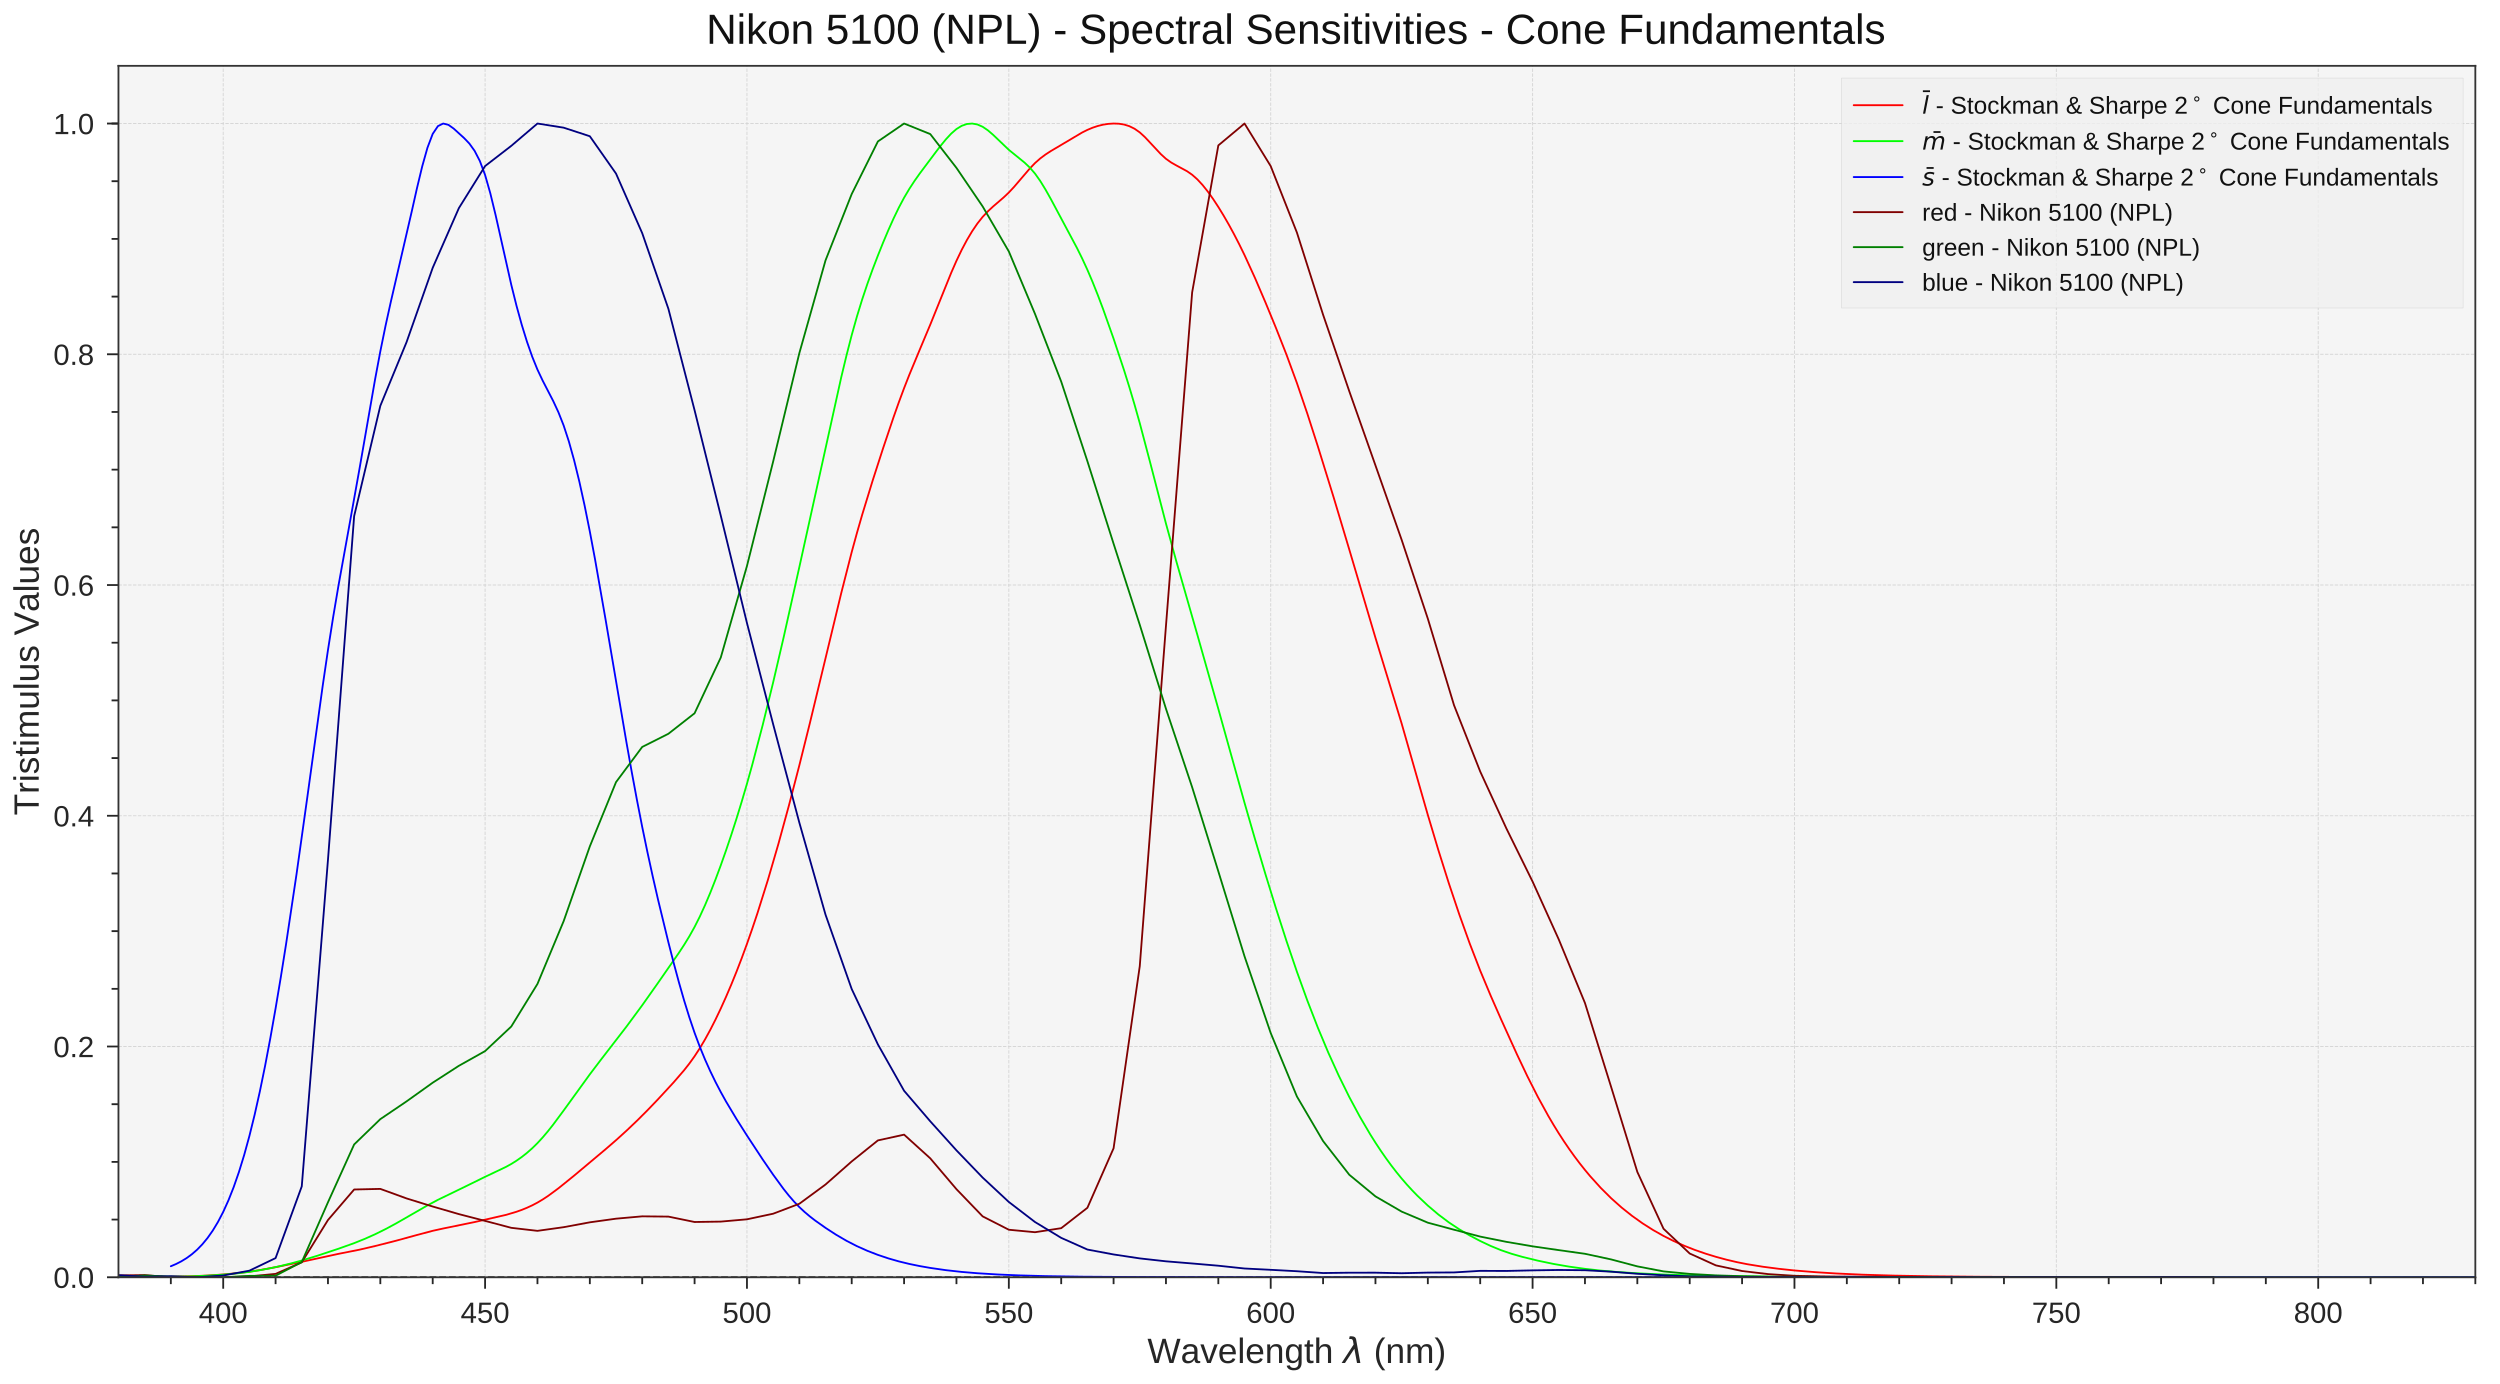 <?xml version="1.0" encoding="utf-8" standalone="no"?>
<!DOCTYPE svg PUBLIC "-//W3C//DTD SVG 1.1//EN"
  "http://www.w3.org/Graphics/SVG/1.1/DTD/svg11.dtd">
<!-- Created with matplotlib (http://matplotlib.org/) -->
<svg height="754.396pt" version="1.1" viewBox="0 0 1363.088 754.396" width="1363.088pt" xmlns="http://www.w3.org/2000/svg" xmlns:xlink="http://www.w3.org/1999/xlink">
 <defs>
  <style type="text/css">
*{stroke-linecap:butt;stroke-linejoin:round;}
  </style>
 </defs>
 <g id="figure_1">
  <g id="patch_1">
   <path d="M 0 754.396 
L 1363.088 754.396 
L 1363.088 0 
L 0 0 
z
" style="fill:none;opacity:0;"/>
  </g>
  <g id="axes_1">
   <g id="patch_2">
    <path d="M 64.588 696.407 
L 1349.638 696.407 
L 1349.638 35.897 
L 64.588 35.897 
z
" style="fill:#f5f5f5;"/>
   </g>
   <g id="matplotlib.axis_1">
    <g id="xtick_1">
     <g id="line2d_1">
      <path clip-path="url(#p01e03d61af)" d="M 121.701 696.407 
L 121.701 35.897 
" style="fill:none;stroke:#d5d5d5;stroke-dasharray:1.85,0.8;stroke-dashoffset:0;stroke-width:0.5;"/>
     </g>
     <g id="line2d_2">
      <defs>
       <path d="M 0 0 
L 0 6.25 
" id="m0b25993b6c" style="stroke:#262626;"/>
      </defs>
      <g>
       <use style="fill:#262626;stroke:#262626;" x="121.701" xlink:href="#m0b25993b6c" y="696.407"/>
      </g>
     </g>
     <g id="text_1">
      <!-- 400 -->
      <defs>
       <path d="M 43.016 15.578 
L 43.016 0 
L 34.719 0 
L 34.719 15.578 
L 2.297 15.578 
L 2.297 22.406 
L 33.797 68.797 
L 43.016 68.797 
L 43.016 22.516 
L 52.688 22.516 
L 52.688 15.578 
z
M 34.719 58.891 
Q 34.625 58.641 34.234 57.938 
Q 33.844 57.234 33.344 56.344 
Q 32.859 55.469 32.344 54.562 
Q 31.844 53.656 31.453 53.078 
L 13.812 27.094 
Q 13.578 26.703 13.109 26.062 
Q 12.641 25.438 12.156 24.781 
Q 11.672 24.125 11.172 23.484 
Q 10.688 22.859 10.406 22.516 
L 34.719 22.516 
z
" id="LiberationSans-34"/>
       <path d="M 51.703 34.422 
Q 51.703 24.516 49.828 17.75 
Q 47.953 10.984 44.703 6.812 
Q 41.453 2.641 37.062 0.828 
Q 32.672 -0.984 27.688 -0.984 
Q 22.656 -0.984 18.312 0.828 
Q 13.969 2.641 10.766 6.781 
Q 7.562 10.938 5.734 17.703 
Q 3.906 24.469 3.906 34.422 
Q 3.906 44.828 5.734 51.641 
Q 7.562 58.453 10.781 62.5 
Q 14.016 66.547 18.406 68.188 
Q 22.797 69.828 27.984 69.828 
Q 32.906 69.828 37.219 68.188 
Q 41.547 66.547 44.766 62.5 
Q 48 58.453 49.844 51.641 
Q 51.703 44.828 51.703 34.422 
z
M 42.781 34.422 
Q 42.781 42.625 41.797 48.062 
Q 40.828 53.516 38.922 56.766 
Q 37.016 60.016 34.25 61.359 
Q 31.5 62.703 27.984 62.703 
Q 24.266 62.703 21.438 61.328 
Q 18.609 59.969 16.672 56.719 
Q 14.75 53.469 13.766 48.016 
Q 12.797 42.578 12.797 34.422 
Q 12.797 26.516 13.797 21.094 
Q 14.797 15.672 16.719 12.375 
Q 18.656 9.078 21.438 7.641 
Q 24.219 6.203 27.781 6.203 
Q 31.25 6.203 34.031 7.641 
Q 36.812 9.078 38.734 12.375 
Q 40.672 15.672 41.719 21.094 
Q 42.781 26.516 42.781 34.422 
z
" id="LiberationSans-30"/>
      </defs>
      <g style="fill:#262626;" transform="translate(108.355 721.252)scale(0.16 -0.16)">
       <use xlink:href="#LiberationSans-34"/>
       <use x="55.615" xlink:href="#LiberationSans-30"/>
       <use x="111.23" xlink:href="#LiberationSans-30"/>
      </g>
     </g>
    </g>
    <g id="xtick_2">
     <g id="line2d_3">
      <path clip-path="url(#p01e03d61af)" d="M 264.485 696.407 
L 264.485 35.897 
" style="fill:none;stroke:#d5d5d5;stroke-dasharray:1.85,0.8;stroke-dashoffset:0;stroke-width:0.5;"/>
     </g>
     <g id="line2d_4">
      <g>
       <use style="fill:#262626;stroke:#262626;" x="264.485" xlink:href="#m0b25993b6c" y="696.407"/>
      </g>
     </g>
     <g id="text_2">
      <!-- 450 -->
      <defs>
       <path d="M 51.422 22.406 
Q 51.422 17.234 49.859 12.938 
Q 48.297 8.641 45.219 5.531 
Q 42.141 2.438 37.578 0.719 
Q 33.016 -0.984 27 -0.984 
Q 21.578 -0.984 17.547 0.281 
Q 13.531 1.562 10.734 3.781 
Q 7.953 6 6.312 8.984 
Q 4.688 11.969 4 15.375 
L 12.891 16.406 
Q 13.422 14.453 14.391 12.625 
Q 15.375 10.797 17.062 9.344 
Q 18.75 7.906 21.219 7.047 
Q 23.688 6.203 27.203 6.203 
Q 30.609 6.203 33.391 7.25 
Q 36.188 8.297 38.156 10.344 
Q 40.141 12.406 41.203 15.375 
Q 42.281 18.359 42.281 22.219 
Q 42.281 25.391 41.25 28.047 
Q 40.234 30.719 38.328 32.641 
Q 36.422 34.578 33.656 35.641 
Q 30.906 36.719 27.391 36.719 
Q 25.203 36.719 23.344 36.328 
Q 21.484 35.938 19.891 35.25 
Q 18.312 34.578 17.016 33.672 
Q 15.719 32.766 14.594 31.781 
L 6 31.781 
L 8.297 68.797 
L 47.406 68.797 
L 47.406 61.328 
L 16.312 61.328 
L 14.984 39.5 
Q 17.328 41.312 20.844 42.594 
Q 24.359 43.891 29.203 43.891 
Q 34.328 43.891 38.422 42.328 
Q 42.531 40.766 45.406 37.906 
Q 48.297 35.062 49.859 31.109 
Q 51.422 27.156 51.422 22.406 
z
" id="LiberationSans-35"/>
      </defs>
      <g style="fill:#262626;" transform="translate(251.138 721.252)scale(0.16 -0.16)">
       <use xlink:href="#LiberationSans-34"/>
       <use x="55.615" xlink:href="#LiberationSans-35"/>
       <use x="111.23" xlink:href="#LiberationSans-30"/>
      </g>
     </g>
    </g>
    <g id="xtick_3">
     <g id="line2d_5">
      <path clip-path="url(#p01e03d61af)" d="M 407.268 696.407 
L 407.268 35.897 
" style="fill:none;stroke:#d5d5d5;stroke-dasharray:1.85,0.8;stroke-dashoffset:0;stroke-width:0.5;"/>
     </g>
     <g id="line2d_6">
      <g>
       <use style="fill:#262626;stroke:#262626;" x="407.268" xlink:href="#m0b25993b6c" y="696.407"/>
      </g>
     </g>
     <g id="text_3">
      <!-- 500 -->
      <g style="fill:#262626;" transform="translate(393.922 721.252)scale(0.16 -0.16)">
       <use xlink:href="#LiberationSans-35"/>
       <use x="55.615" xlink:href="#LiberationSans-30"/>
       <use x="111.23" xlink:href="#LiberationSans-30"/>
      </g>
     </g>
    </g>
    <g id="xtick_4">
     <g id="line2d_7">
      <path clip-path="url(#p01e03d61af)" d="M 550.051 696.407 
L 550.051 35.897 
" style="fill:none;stroke:#d5d5d5;stroke-dasharray:1.85,0.8;stroke-dashoffset:0;stroke-width:0.5;"/>
     </g>
     <g id="line2d_8">
      <g>
       <use style="fill:#262626;stroke:#262626;" x="550.051" xlink:href="#m0b25993b6c" y="696.407"/>
      </g>
     </g>
     <g id="text_4">
      <!-- 550 -->
      <g style="fill:#262626;" transform="translate(536.705 721.252)scale(0.16 -0.16)">
       <use xlink:href="#LiberationSans-35"/>
       <use x="55.615" xlink:href="#LiberationSans-35"/>
       <use x="111.23" xlink:href="#LiberationSans-30"/>
      </g>
     </g>
    </g>
    <g id="xtick_5">
     <g id="line2d_9">
      <path clip-path="url(#p01e03d61af)" d="M 692.835 696.407 
L 692.835 35.897 
" style="fill:none;stroke:#d5d5d5;stroke-dasharray:1.85,0.8;stroke-dashoffset:0;stroke-width:0.5;"/>
     </g>
     <g id="line2d_10">
      <g>
       <use style="fill:#262626;stroke:#262626;" x="692.835" xlink:href="#m0b25993b6c" y="696.407"/>
      </g>
     </g>
     <g id="text_5">
      <!-- 600 -->
      <defs>
       <path d="M 51.219 22.516 
Q 51.219 17.328 49.781 13 
Q 48.344 8.688 45.531 5.578 
Q 42.719 2.484 38.562 0.75 
Q 34.422 -0.984 29 -0.984 
Q 23 -0.984 18.5 1.312 
Q 14.016 3.609 11.031 7.922 
Q 8.062 12.25 6.562 18.531 
Q 5.078 24.812 5.078 32.812 
Q 5.078 42 6.766 48.922 
Q 8.453 55.859 11.625 60.5 
Q 14.797 65.141 19.359 67.484 
Q 23.922 69.828 29.688 69.828 
Q 33.203 69.828 36.281 69.094 
Q 39.359 68.359 41.875 66.719 
Q 44.391 65.094 46.281 62.406 
Q 48.188 59.719 49.312 55.812 
L 40.922 54.297 
Q 39.547 58.734 36.547 60.719 
Q 33.547 62.703 29.594 62.703 
Q 25.984 62.703 23.047 60.984 
Q 20.125 59.281 18.062 55.875 
Q 16.016 52.484 14.906 47.359 
Q 13.812 42.234 13.812 35.406 
Q 16.219 39.844 20.562 42.156 
Q 24.906 44.484 30.516 44.484 
Q 35.203 44.484 39.016 42.969 
Q 42.828 41.453 45.531 38.594 
Q 48.25 35.75 49.734 31.672 
Q 51.219 27.594 51.219 22.516 
z
M 42.281 22.125 
Q 42.281 25.688 41.406 28.562 
Q 40.531 31.453 38.766 33.469 
Q 37.016 35.5 34.422 36.594 
Q 31.844 37.703 28.422 37.703 
Q 26.031 37.703 23.578 36.984 
Q 21.141 36.281 19.156 34.688 
Q 17.188 33.109 15.938 30.516 
Q 14.703 27.938 14.703 24.219 
Q 14.703 20.406 15.672 17.109 
Q 16.656 13.812 18.484 11.375 
Q 20.312 8.938 22.891 7.516 
Q 25.484 6.109 28.719 6.109 
Q 31.891 6.109 34.406 7.203 
Q 36.922 8.297 38.672 10.375 
Q 40.438 12.453 41.359 15.422 
Q 42.281 18.406 42.281 22.125 
z
" id="LiberationSans-36"/>
      </defs>
      <g style="fill:#262626;" transform="translate(679.488 721.252)scale(0.16 -0.16)">
       <use xlink:href="#LiberationSans-36"/>
       <use x="55.615" xlink:href="#LiberationSans-30"/>
       <use x="111.23" xlink:href="#LiberationSans-30"/>
      </g>
     </g>
    </g>
    <g id="xtick_6">
     <g id="line2d_11">
      <path clip-path="url(#p01e03d61af)" d="M 835.618 696.407 
L 835.618 35.897 
" style="fill:none;stroke:#d5d5d5;stroke-dasharray:1.85,0.8;stroke-dashoffset:0;stroke-width:0.5;"/>
     </g>
     <g id="line2d_12">
      <g>
       <use style="fill:#262626;stroke:#262626;" x="835.618" xlink:href="#m0b25993b6c" y="696.407"/>
      </g>
     </g>
     <g id="text_6">
      <!-- 650 -->
      <g style="fill:#262626;" transform="translate(822.272 721.252)scale(0.16 -0.16)">
       <use xlink:href="#LiberationSans-36"/>
       <use x="55.615" xlink:href="#LiberationSans-35"/>
       <use x="111.23" xlink:href="#LiberationSans-30"/>
      </g>
     </g>
    </g>
    <g id="xtick_7">
     <g id="line2d_13">
      <path clip-path="url(#p01e03d61af)" d="M 978.401 696.407 
L 978.401 35.897 
" style="fill:none;stroke:#d5d5d5;stroke-dasharray:1.85,0.8;stroke-dashoffset:0;stroke-width:0.5;"/>
     </g>
     <g id="line2d_14">
      <g>
       <use style="fill:#262626;stroke:#262626;" x="978.401" xlink:href="#m0b25993b6c" y="696.407"/>
      </g>
     </g>
     <g id="text_7">
      <!-- 700 -->
      <defs>
       <path d="M 50.594 61.672 
Q 45.406 53.766 41.062 46.453 
Q 36.719 39.156 33.594 31.75 
Q 30.469 24.359 28.734 16.578 
Q 27 8.797 27 0 
L 17.828 0 
Q 17.828 8.25 19.781 16.188 
Q 21.734 24.125 25.047 31.766 
Q 28.375 39.406 32.766 46.781 
Q 37.156 54.156 42.094 61.328 
L 5.125 61.328 
L 5.125 68.797 
L 50.594 68.797 
z
" id="LiberationSans-37"/>
      </defs>
      <g style="fill:#262626;" transform="translate(965.055 721.252)scale(0.16 -0.16)">
       <use xlink:href="#LiberationSans-37"/>
       <use x="55.615" xlink:href="#LiberationSans-30"/>
       <use x="111.23" xlink:href="#LiberationSans-30"/>
      </g>
     </g>
    </g>
    <g id="xtick_8">
     <g id="line2d_15">
      <path clip-path="url(#p01e03d61af)" d="M 1121.185 696.407 
L 1121.185 35.897 
" style="fill:none;stroke:#d5d5d5;stroke-dasharray:1.85,0.8;stroke-dashoffset:0;stroke-width:0.5;"/>
     </g>
     <g id="line2d_16">
      <g>
       <use style="fill:#262626;stroke:#262626;" x="1121.185" xlink:href="#m0b25993b6c" y="696.407"/>
      </g>
     </g>
     <g id="text_8">
      <!-- 750 -->
      <g style="fill:#262626;" transform="translate(1107.838 721.252)scale(0.16 -0.16)">
       <use xlink:href="#LiberationSans-37"/>
       <use x="55.615" xlink:href="#LiberationSans-35"/>
       <use x="111.23" xlink:href="#LiberationSans-30"/>
      </g>
     </g>
    </g>
    <g id="xtick_9">
     <g id="line2d_17">
      <path clip-path="url(#p01e03d61af)" d="M 1263.968 696.407 
L 1263.968 35.897 
" style="fill:none;stroke:#d5d5d5;stroke-dasharray:1.85,0.8;stroke-dashoffset:0;stroke-width:0.5;"/>
     </g>
     <g id="line2d_18">
      <g>
       <use style="fill:#262626;stroke:#262626;" x="1263.968" xlink:href="#m0b25993b6c" y="696.407"/>
      </g>
     </g>
     <g id="text_9">
      <!-- 800 -->
      <defs>
       <path d="M 51.266 19.188 
Q 51.266 14.797 49.875 11.109 
Q 48.484 7.422 45.625 4.734 
Q 42.781 2.047 38.328 0.531 
Q 33.891 -0.984 27.828 -0.984 
Q 21.781 -0.984 17.359 0.531 
Q 12.938 2.047 10.031 4.703 
Q 7.125 7.375 5.734 11.062 
Q 4.344 14.75 4.344 19.094 
Q 4.344 22.859 5.484 25.781 
Q 6.641 28.719 8.562 30.828 
Q 10.5 32.953 12.969 34.25 
Q 15.438 35.547 18.062 35.984 
L 18.062 36.188 
Q 15.188 36.859 12.906 38.375 
Q 10.641 39.891 9.094 42.016 
Q 7.562 44.141 6.75 46.719 
Q 5.953 49.312 5.953 52.203 
Q 5.953 55.812 7.344 59 
Q 8.734 62.203 11.469 64.625 
Q 14.203 67.047 18.25 68.438 
Q 22.312 69.828 27.641 69.828 
Q 33.25 69.828 37.375 68.406 
Q 41.5 67 44.203 64.578 
Q 46.922 62.156 48.234 58.938 
Q 49.562 55.719 49.562 52.094 
Q 49.562 49.266 48.75 46.672 
Q 47.953 44.094 46.406 41.969 
Q 44.875 39.844 42.594 38.344 
Q 40.328 36.859 37.359 36.281 
L 37.359 36.078 
Q 40.328 35.594 42.859 34.297 
Q 45.406 33.016 47.266 30.891 
Q 49.125 28.766 50.188 25.828 
Q 51.266 22.906 51.266 19.188 
z
M 40.438 51.609 
Q 40.438 54.203 39.766 56.344 
Q 39.109 58.5 37.594 60.031 
Q 36.078 61.578 33.641 62.422 
Q 31.203 63.281 27.641 63.281 
Q 24.172 63.281 21.781 62.422 
Q 19.391 61.578 17.844 60.031 
Q 16.312 58.5 15.625 56.344 
Q 14.938 54.203 14.938 51.609 
Q 14.938 49.562 15.469 47.406 
Q 16.016 45.266 17.422 43.5 
Q 18.844 41.75 21.328 40.625 
Q 23.828 39.5 27.734 39.5 
Q 31.891 39.5 34.406 40.625 
Q 36.922 41.75 38.25 43.5 
Q 39.594 45.266 40.016 47.406 
Q 40.438 49.562 40.438 51.609 
z
M 42.141 20.016 
Q 42.141 22.516 41.453 24.828 
Q 40.766 27.156 39.109 28.938 
Q 37.453 30.719 34.641 31.812 
Q 31.844 32.906 27.641 32.906 
Q 23.781 32.906 21.062 31.812 
Q 18.359 30.719 16.672 28.906 
Q 14.984 27.094 14.203 24.719 
Q 13.422 22.359 13.422 19.828 
Q 13.422 16.656 14.203 14.031 
Q 14.984 11.422 16.688 9.547 
Q 18.406 7.672 21.188 6.641 
Q 23.969 5.609 27.938 5.609 
Q 31.938 5.609 34.672 6.641 
Q 37.406 7.672 39.062 9.547 
Q 40.719 11.422 41.422 14.078 
Q 42.141 16.75 42.141 20.016 
z
" id="LiberationSans-38"/>
      </defs>
      <g style="fill:#262626;" transform="translate(1250.622 721.252)scale(0.16 -0.16)">
       <use xlink:href="#LiberationSans-38"/>
       <use x="55.615" xlink:href="#LiberationSans-30"/>
       <use x="111.23" xlink:href="#LiberationSans-30"/>
      </g>
     </g>
    </g>
    <g id="xtick_10">
     <g id="line2d_19">
      <defs>
       <path d="M 0 0 
L 0 3.75 
" id="m2e5e9ff28b" style="stroke:#262626;"/>
      </defs>
      <g>
       <use style="fill:#262626;stroke:#262626;" x="93.145" xlink:href="#m2e5e9ff28b" y="696.407"/>
      </g>
     </g>
    </g>
    <g id="xtick_11">
     <g id="line2d_20">
      <g>
       <use style="fill:#262626;stroke:#262626;" x="150.258" xlink:href="#m2e5e9ff28b" y="696.407"/>
      </g>
     </g>
    </g>
    <g id="xtick_12">
     <g id="line2d_21">
      <g>
       <use style="fill:#262626;stroke:#262626;" x="178.815" xlink:href="#m2e5e9ff28b" y="696.407"/>
      </g>
     </g>
    </g>
    <g id="xtick_13">
     <g id="line2d_22">
      <g>
       <use style="fill:#262626;stroke:#262626;" x="207.371" xlink:href="#m2e5e9ff28b" y="696.407"/>
      </g>
     </g>
    </g>
    <g id="xtick_14">
     <g id="line2d_23">
      <g>
       <use style="fill:#262626;stroke:#262626;" x="235.928" xlink:href="#m2e5e9ff28b" y="696.407"/>
      </g>
     </g>
    </g>
    <g id="xtick_15">
     <g id="line2d_24">
      <g>
       <use style="fill:#262626;stroke:#262626;" x="293.041" xlink:href="#m2e5e9ff28b" y="696.407"/>
      </g>
     </g>
    </g>
    <g id="xtick_16">
     <g id="line2d_25">
      <g>
       <use style="fill:#262626;stroke:#262626;" x="321.598" xlink:href="#m2e5e9ff28b" y="696.407"/>
      </g>
     </g>
    </g>
    <g id="xtick_17">
     <g id="line2d_26">
      <g>
       <use style="fill:#262626;stroke:#262626;" x="350.155" xlink:href="#m2e5e9ff28b" y="696.407"/>
      </g>
     </g>
    </g>
    <g id="xtick_18">
     <g id="line2d_27">
      <g>
       <use style="fill:#262626;stroke:#262626;" x="378.711" xlink:href="#m2e5e9ff28b" y="696.407"/>
      </g>
     </g>
    </g>
    <g id="xtick_19">
     <g id="line2d_28">
      <g>
       <use style="fill:#262626;stroke:#262626;" x="435.825" xlink:href="#m2e5e9ff28b" y="696.407"/>
      </g>
     </g>
    </g>
    <g id="xtick_20">
     <g id="line2d_29">
      <g>
       <use style="fill:#262626;stroke:#262626;" x="464.381" xlink:href="#m2e5e9ff28b" y="696.407"/>
      </g>
     </g>
    </g>
    <g id="xtick_21">
     <g id="line2d_30">
      <g>
       <use style="fill:#262626;stroke:#262626;" x="492.938" xlink:href="#m2e5e9ff28b" y="696.407"/>
      </g>
     </g>
    </g>
    <g id="xtick_22">
     <g id="line2d_31">
      <g>
       <use style="fill:#262626;stroke:#262626;" x="521.495" xlink:href="#m2e5e9ff28b" y="696.407"/>
      </g>
     </g>
    </g>
    <g id="xtick_23">
     <g id="line2d_32">
      <g>
       <use style="fill:#262626;stroke:#262626;" x="578.608" xlink:href="#m2e5e9ff28b" y="696.407"/>
      </g>
     </g>
    </g>
    <g id="xtick_24">
     <g id="line2d_33">
      <g>
       <use style="fill:#262626;stroke:#262626;" x="607.165" xlink:href="#m2e5e9ff28b" y="696.407"/>
      </g>
     </g>
    </g>
    <g id="xtick_25">
     <g id="line2d_34">
      <g>
       <use style="fill:#262626;stroke:#262626;" x="635.721" xlink:href="#m2e5e9ff28b" y="696.407"/>
      </g>
     </g>
    </g>
    <g id="xtick_26">
     <g id="line2d_35">
      <g>
       <use style="fill:#262626;stroke:#262626;" x="664.278" xlink:href="#m2e5e9ff28b" y="696.407"/>
      </g>
     </g>
    </g>
    <g id="xtick_27">
     <g id="line2d_36">
      <g>
       <use style="fill:#262626;stroke:#262626;" x="721.391" xlink:href="#m2e5e9ff28b" y="696.407"/>
      </g>
     </g>
    </g>
    <g id="xtick_28">
     <g id="line2d_37">
      <g>
       <use style="fill:#262626;stroke:#262626;" x="749.948" xlink:href="#m2e5e9ff28b" y="696.407"/>
      </g>
     </g>
    </g>
    <g id="xtick_29">
     <g id="line2d_38">
      <g>
       <use style="fill:#262626;stroke:#262626;" x="778.505" xlink:href="#m2e5e9ff28b" y="696.407"/>
      </g>
     </g>
    </g>
    <g id="xtick_30">
     <g id="line2d_39">
      <g>
       <use style="fill:#262626;stroke:#262626;" x="807.061" xlink:href="#m2e5e9ff28b" y="696.407"/>
      </g>
     </g>
    </g>
    <g id="xtick_31">
     <g id="line2d_40">
      <g>
       <use style="fill:#262626;stroke:#262626;" x="864.175" xlink:href="#m2e5e9ff28b" y="696.407"/>
      </g>
     </g>
    </g>
    <g id="xtick_32">
     <g id="line2d_41">
      <g>
       <use style="fill:#262626;stroke:#262626;" x="892.731" xlink:href="#m2e5e9ff28b" y="696.407"/>
      </g>
     </g>
    </g>
    <g id="xtick_33">
     <g id="line2d_42">
      <g>
       <use style="fill:#262626;stroke:#262626;" x="921.288" xlink:href="#m2e5e9ff28b" y="696.407"/>
      </g>
     </g>
    </g>
    <g id="xtick_34">
     <g id="line2d_43">
      <g>
       <use style="fill:#262626;stroke:#262626;" x="949.845" xlink:href="#m2e5e9ff28b" y="696.407"/>
      </g>
     </g>
    </g>
    <g id="xtick_35">
     <g id="line2d_44">
      <g>
       <use style="fill:#262626;stroke:#262626;" x="1006.958" xlink:href="#m2e5e9ff28b" y="696.407"/>
      </g>
     </g>
    </g>
    <g id="xtick_36">
     <g id="line2d_45">
      <g>
       <use style="fill:#262626;stroke:#262626;" x="1035.515" xlink:href="#m2e5e9ff28b" y="696.407"/>
      </g>
     </g>
    </g>
    <g id="xtick_37">
     <g id="line2d_46">
      <g>
       <use style="fill:#262626;stroke:#262626;" x="1064.071" xlink:href="#m2e5e9ff28b" y="696.407"/>
      </g>
     </g>
    </g>
    <g id="xtick_38">
     <g id="line2d_47">
      <g>
       <use style="fill:#262626;stroke:#262626;" x="1092.628" xlink:href="#m2e5e9ff28b" y="696.407"/>
      </g>
     </g>
    </g>
    <g id="xtick_39">
     <g id="line2d_48">
      <g>
       <use style="fill:#262626;stroke:#262626;" x="1149.741" xlink:href="#m2e5e9ff28b" y="696.407"/>
      </g>
     </g>
    </g>
    <g id="xtick_40">
     <g id="line2d_49">
      <g>
       <use style="fill:#262626;stroke:#262626;" x="1178.298" xlink:href="#m2e5e9ff28b" y="696.407"/>
      </g>
     </g>
    </g>
    <g id="xtick_41">
     <g id="line2d_50">
      <g>
       <use style="fill:#262626;stroke:#262626;" x="1206.855" xlink:href="#m2e5e9ff28b" y="696.407"/>
      </g>
     </g>
    </g>
    <g id="xtick_42">
     <g id="line2d_51">
      <g>
       <use style="fill:#262626;stroke:#262626;" x="1235.411" xlink:href="#m2e5e9ff28b" y="696.407"/>
      </g>
     </g>
    </g>
    <g id="xtick_43">
     <g id="line2d_52">
      <g>
       <use style="fill:#262626;stroke:#262626;" x="1292.525" xlink:href="#m2e5e9ff28b" y="696.407"/>
      </g>
     </g>
    </g>
    <g id="xtick_44">
     <g id="line2d_53">
      <g>
       <use style="fill:#262626;stroke:#262626;" x="1321.081" xlink:href="#m2e5e9ff28b" y="696.407"/>
      </g>
     </g>
    </g>
    <g id="xtick_45">
     <g id="line2d_54">
      <g>
       <use style="fill:#262626;stroke:#262626;" x="1349.638" xlink:href="#m2e5e9ff28b" y="696.407"/>
      </g>
     </g>
    </g>
    <g id="text_10">
     <!-- Wavelength $\lambda$ (nm) -->
     <defs>
      <path d="M 73.781 0 
L 62.641 0 
L 50.734 43.703 
Q 50.203 45.562 49.578 48.094 
Q 48.969 50.641 48.484 52.938 
Q 47.906 55.609 47.312 58.406 
Q 46.688 55.562 46.094 52.875 
Q 45.562 50.531 44.969 48.047 
Q 44.391 45.562 43.844 43.703 
L 31.844 0 
L 20.703 0 
L 0.438 68.797 
L 10.156 68.797 
L 22.516 25.094 
Q 23.344 22.016 24.094 18.984 
Q 24.859 15.969 25.391 13.578 
Q 26.031 10.75 26.562 8.203 
Q 27.297 11.578 28.078 14.844 
Q 28.422 16.219 28.766 17.719 
Q 29.109 19.234 29.469 20.703 
Q 29.828 22.172 30.188 23.516 
Q 30.562 24.859 30.859 25.984 
L 42.828 68.797 
L 51.766 68.797 
L 63.719 25.984 
Q 64.016 24.859 64.375 23.516 
Q 64.75 22.172 65.109 20.719 
Q 65.484 19.281 65.812 17.766 
Q 66.156 16.266 66.5 14.891 
Q 67.281 11.625 68.016 8.203 
Q 68.062 8.203 68.453 9.891 
Q 68.844 11.578 69.422 14.109 
Q 70.016 16.656 70.719 19.609 
Q 71.438 22.562 72.172 25.094 
L 84.328 68.797 
L 94.047 68.797 
z
" id="LiberationSans-57"/>
      <path d="M 20.219 -0.984 
Q 12.25 -0.984 8.25 3.219 
Q 4.25 7.422 4.25 14.75 
Q 4.25 19.969 6.219 23.312 
Q 8.203 26.656 11.391 28.562 
Q 14.594 30.469 18.688 31.203 
Q 22.797 31.938 27.047 32.031 
L 38.922 32.234 
L 38.922 35.109 
Q 38.922 38.375 38.234 40.672 
Q 37.547 42.969 36.125 44.375 
Q 34.719 45.797 32.594 46.453 
Q 30.469 47.125 27.594 47.125 
Q 25.047 47.125 23 46.75 
Q 20.953 46.391 19.438 45.438 
Q 17.922 44.484 16.984 42.844 
Q 16.062 41.219 15.766 38.719 
L 6.594 39.547 
Q 7.078 42.672 8.438 45.281 
Q 9.812 47.906 12.328 49.797 
Q 14.844 51.703 18.625 52.75 
Q 22.406 53.812 27.781 53.812 
Q 37.75 53.812 42.766 49.234 
Q 47.797 44.672 47.797 36.031 
L 47.797 13.281 
Q 47.797 9.375 48.828 7.391 
Q 49.859 5.422 52.734 5.422 
Q 53.469 5.422 54.203 5.516 
Q 54.938 5.609 55.609 5.766 
L 55.609 0.297 
Q 53.953 -0.094 52.312 -0.281 
Q 50.688 -0.484 48.828 -0.484 
Q 46.344 -0.484 44.562 0.172 
Q 42.781 0.828 41.656 2.172 
Q 40.531 3.516 39.938 5.484 
Q 39.359 7.469 39.203 10.109 
L 38.922 10.109 
Q 37.5 7.562 35.812 5.516 
Q 34.125 3.469 31.875 2.031 
Q 29.641 0.594 26.781 -0.188 
Q 23.922 -0.984 20.219 -0.984 
z
M 22.219 5.609 
Q 26.422 5.609 29.562 7.141 
Q 32.719 8.688 34.781 11.078 
Q 36.859 13.484 37.891 16.312 
Q 38.922 19.141 38.922 21.734 
L 38.922 26.078 
L 29.297 25.875 
Q 26.078 25.828 23.172 25.406 
Q 20.266 25 18.062 23.781 
Q 15.875 22.562 14.578 20.359 
Q 13.281 18.172 13.281 14.594 
Q 13.281 10.297 15.594 7.953 
Q 17.922 5.609 22.219 5.609 
z
" id="LiberationSans-61"/>
      <path d="M 29.938 0 
L 19.531 0 
L 0.344 52.828 
L 9.719 52.828 
L 21.344 18.453 
Q 21.688 17.391 22.141 15.844 
Q 22.609 14.312 23.094 12.641 
Q 23.578 10.984 24 9.438 
Q 24.422 7.906 24.703 6.891 
Q 25 7.906 25.453 9.438 
Q 25.922 10.984 26.406 12.594 
Q 26.906 14.203 27.422 15.734 
Q 27.938 17.281 28.328 18.359 
L 40.328 52.828 
L 49.656 52.828 
z
" id="LiberationSans-76"/>
      <path d="M 13.484 24.562 
Q 13.484 20.406 14.328 16.906 
Q 15.188 13.422 16.969 10.906 
Q 18.75 8.406 21.531 7 
Q 24.312 5.609 28.219 5.609 
Q 33.938 5.609 37.375 7.906 
Q 40.828 10.203 42.047 13.719 
L 49.75 11.531 
Q 48.922 9.328 47.438 7.109 
Q 45.953 4.891 43.453 3.094 
Q 40.969 1.312 37.234 0.156 
Q 33.5 -0.984 28.219 -0.984 
Q 16.5 -0.984 10.375 6 
Q 4.25 12.984 4.25 26.766 
Q 4.25 34.188 6.094 39.328 
Q 7.953 44.484 11.172 47.703 
Q 14.406 50.922 18.703 52.359 
Q 23 53.812 27.875 53.812 
Q 34.516 53.812 38.984 51.656 
Q 43.453 49.516 46.156 45.719 
Q 48.875 41.938 50.016 36.812 
Q 51.172 31.688 51.172 25.734 
L 51.172 24.562 
z
M 42.094 31.297 
Q 41.359 39.656 37.844 43.484 
Q 34.328 47.312 27.734 47.312 
Q 25.531 47.312 23.109 46.609 
Q 20.703 45.906 18.656 44.094 
Q 16.609 42.281 15.188 39.172 
Q 13.766 36.078 13.578 31.297 
z
" id="LiberationSans-65"/>
      <path d="M 6.734 0 
L 6.734 72.469 
L 15.531 72.469 
L 15.531 0 
z
" id="LiberationSans-6c"/>
      <path d="M 40.281 0 
L 40.281 33.5 
Q 40.281 37.359 39.719 39.938 
Q 39.156 42.531 37.891 44.109 
Q 36.625 45.703 34.547 46.359 
Q 32.469 47.016 29.391 47.016 
Q 26.266 47.016 23.75 45.922 
Q 21.234 44.828 19.453 42.75 
Q 17.672 40.672 16.688 37.625 
Q 15.719 34.578 15.719 30.609 
L 15.719 0 
L 6.938 0 
L 6.938 41.547 
Q 6.938 43.219 6.906 45.047 
Q 6.891 46.875 6.828 48.5 
Q 6.781 50.141 6.734 51.312 
Q 6.688 52.484 6.641 52.828 
L 14.938 52.828 
Q 14.984 52.594 15.031 51.516 
Q 15.094 50.438 15.156 49.047 
Q 15.234 47.656 15.281 46.219 
Q 15.328 44.781 15.328 43.797 
L 15.484 43.797 
Q 16.75 46.094 18.266 47.953 
Q 19.781 49.812 21.781 51.094 
Q 23.781 52.391 26.359 53.094 
Q 28.953 53.812 32.375 53.812 
Q 36.766 53.812 39.938 52.734 
Q 43.109 51.656 45.156 49.406 
Q 47.219 47.172 48.172 43.625 
Q 49.125 40.094 49.125 35.203 
L 49.125 0 
z
" id="LiberationSans-6e"/>
      <path d="M 26.766 -20.75 
Q 22.219 -20.75 18.703 -19.812 
Q 15.188 -18.891 12.688 -17.156 
Q 10.203 -15.438 8.641 -13.031 
Q 7.078 -10.641 6.391 -7.719 
L 15.234 -6.453 
Q 16.109 -10.109 19.109 -12.078 
Q 22.125 -14.062 27 -14.062 
Q 29.984 -14.062 32.422 -13.234 
Q 34.859 -12.406 36.562 -10.562 
Q 38.281 -8.734 39.203 -5.797 
Q 40.141 -2.875 40.141 1.312 
L 40.141 9.812 
L 40.047 9.812 
Q 39.062 7.812 37.625 5.984 
Q 36.188 4.156 34.109 2.734 
Q 32.031 1.312 29.297 0.453 
Q 26.562 -0.391 23.047 -0.391 
Q 18.016 -0.391 14.422 1.297 
Q 10.844 2.984 8.562 6.344 
Q 6.297 9.719 5.25 14.719 
Q 4.203 19.734 4.203 26.312 
Q 4.203 32.672 5.25 37.75 
Q 6.297 42.828 8.656 46.359 
Q 11.031 49.906 14.812 51.781 
Q 18.609 53.656 24.031 53.656 
Q 29.641 53.656 33.766 51.094 
Q 37.891 48.531 40.141 43.797 
L 40.234 43.797 
Q 40.234 45.016 40.297 46.531 
Q 40.375 48.047 40.453 49.391 
Q 40.531 50.734 40.625 51.703 
Q 40.719 52.688 40.828 52.828 
L 49.172 52.828 
Q 49.125 52.391 49.078 51.344 
Q 49.031 50.297 48.969 48.828 
Q 48.922 47.359 48.891 45.578 
Q 48.875 43.797 48.875 41.891 
L 48.875 1.516 
Q 48.875 -9.578 43.422 -15.156 
Q 37.984 -20.75 26.766 -20.75 
z
M 40.141 26.422 
Q 40.141 31.938 38.938 35.859 
Q 37.75 39.797 35.797 42.281 
Q 33.844 44.781 31.328 45.953 
Q 28.812 47.125 26.172 47.125 
Q 22.797 47.125 20.375 45.953 
Q 17.969 44.781 16.375 42.266 
Q 14.797 39.75 14.031 35.812 
Q 13.281 31.891 13.281 26.422 
Q 13.281 20.703 14.031 16.812 
Q 14.797 12.938 16.359 10.547 
Q 17.922 8.156 20.312 7.125 
Q 22.703 6.109 26.031 6.109 
Q 28.656 6.109 31.172 7.219 
Q 33.688 8.344 35.688 10.781 
Q 37.703 13.234 38.922 17.094 
Q 40.141 20.953 40.141 26.422 
z
" id="LiberationSans-67"/>
      <path d="M 27.047 0.391 
Q 25.047 -0.141 22.969 -0.453 
Q 20.906 -0.781 18.172 -0.781 
Q 7.625 -0.781 7.625 11.188 
L 7.625 46.438 
L 1.516 46.438 
L 1.516 52.828 
L 7.953 52.828 
L 10.547 64.656 
L 16.406 64.656 
L 16.406 52.828 
L 26.172 52.828 
L 26.172 46.438 
L 16.406 46.438 
L 16.406 13.094 
Q 16.406 9.281 17.641 7.734 
Q 18.891 6.203 21.969 6.203 
Q 23.25 6.203 24.438 6.391 
Q 25.641 6.594 27.047 6.891 
z
" id="LiberationSans-74"/>
      <path d="M 15.484 43.797 
Q 16.938 46.484 18.641 48.359 
Q 20.359 50.25 22.406 51.469 
Q 24.469 52.688 26.906 53.25 
Q 29.344 53.812 32.375 53.812 
Q 37.453 53.812 40.703 52.438 
Q 43.953 51.078 45.828 48.609 
Q 47.703 46.141 48.406 42.719 
Q 49.125 39.312 49.125 35.203 
L 49.125 0 
L 40.281 0 
L 40.281 33.5 
Q 40.281 36.859 39.859 39.391 
Q 39.453 41.938 38.281 43.625 
Q 37.109 45.312 34.953 46.156 
Q 32.812 47.016 29.391 47.016 
Q 26.266 47.016 23.75 45.891 
Q 21.234 44.781 19.453 42.719 
Q 17.672 40.672 16.688 37.734 
Q 15.719 34.812 15.719 31.156 
L 15.719 0 
L 6.938 0 
L 6.938 72.469 
L 15.719 72.469 
L 15.719 53.609 
Q 15.719 52 15.672 50.391 
Q 15.625 48.781 15.547 47.406 
Q 15.484 46.047 15.422 45.094 
Q 15.375 44.141 15.328 43.797 
z
" id="LiberationSans-68"/>
      <path id="LiberationSans-20"/>
      <path d="M 36.719 67.438 
L 48.828 0 
L 39.312 0 
L 31.844 40.438 
L 5.125 0 
L -4.391 0 
L 29.734 52.438 
L 28.031 62.109 
Q 26.953 68.266 21.734 68.266 
L 17.047 68.266 
L 18.5 75.984 
L 24.219 75.875 
Q 35.203 75.734 36.719 67.438 
z
" id="DejaVuSans-Oblique-3bb"/>
      <path d="M 6.203 25.984 
Q 6.203 32.766 7.219 38.969 
Q 8.25 45.172 10.438 50.875 
Q 12.641 56.594 16.062 61.953 
Q 19.484 67.328 24.219 72.469 
L 32.719 72.469 
Q 28.125 67.328 24.781 61.938 
Q 21.438 56.547 19.281 50.797 
Q 17.141 45.062 16.094 38.859 
Q 15.047 32.672 15.047 25.875 
Q 15.047 19.094 16.094 12.891 
Q 17.141 6.688 19.281 0.922 
Q 21.438 -4.828 24.781 -10.203 
Q 28.125 -15.578 32.719 -20.703 
L 24.219 -20.703 
Q 19.484 -15.578 16.062 -10.203 
Q 12.641 -4.828 10.438 0.875 
Q 8.25 6.594 7.219 12.766 
Q 6.203 18.953 6.203 25.781 
z
" id="LiberationSans-28"/>
      <path d="M 37.5 0 
L 37.5 33.5 
Q 37.5 37.359 37.016 39.938 
Q 36.531 42.531 35.375 44.109 
Q 34.234 45.703 32.375 46.359 
Q 30.516 47.016 27.828 47.016 
Q 25.047 47.016 22.797 45.922 
Q 20.562 44.828 18.969 42.75 
Q 17.391 40.672 16.531 37.625 
Q 15.672 34.578 15.672 30.609 
L 15.672 0 
L 6.938 0 
L 6.938 41.547 
Q 6.938 43.219 6.906 45.047 
Q 6.891 46.875 6.828 48.5 
Q 6.781 50.141 6.734 51.312 
Q 6.688 52.484 6.641 52.828 
L 14.938 52.828 
Q 14.984 52.594 15.031 51.516 
Q 15.094 50.438 15.156 49.047 
Q 15.234 47.656 15.281 46.219 
Q 15.328 44.781 15.328 43.797 
L 15.484 43.797 
Q 16.656 46.094 18.016 47.953 
Q 19.391 49.812 21.219 51.094 
Q 23.047 52.391 25.406 53.094 
Q 27.781 53.812 30.906 53.812 
Q 36.922 53.812 40.406 51.422 
Q 43.891 49.031 45.266 43.797 
L 45.406 43.797 
Q 46.578 46.094 48.047 47.953 
Q 49.516 49.812 51.469 51.094 
Q 53.422 52.391 55.859 53.094 
Q 58.297 53.812 61.422 53.812 
Q 65.438 53.812 68.328 52.734 
Q 71.234 51.656 73.094 49.406 
Q 74.953 47.172 75.828 43.625 
Q 76.703 40.094 76.703 35.203 
L 76.703 0 
L 68.016 0 
L 68.016 33.5 
Q 68.016 37.359 67.531 39.938 
Q 67.047 42.531 65.891 44.109 
Q 64.75 45.703 62.891 46.359 
Q 61.031 47.016 58.344 47.016 
Q 55.562 47.016 53.312 45.969 
Q 51.078 44.922 49.484 42.875 
Q 47.906 40.828 47.047 37.75 
Q 46.188 34.672 46.188 30.609 
L 46.188 0 
z
" id="LiberationSans-6d"/>
      <path d="M 27.094 25.781 
Q 27.094 18.953 26.062 12.766 
Q 25.047 6.594 22.844 0.875 
Q 20.656 -4.828 17.234 -10.203 
Q 13.812 -15.578 9.078 -20.703 
L 0.594 -20.703 
Q 5.172 -15.578 8.516 -10.203 
Q 11.859 -4.828 14 0.922 
Q 16.156 6.688 17.203 12.891 
Q 18.266 19.094 18.266 25.875 
Q 18.266 32.672 17.203 38.859 
Q 16.156 45.062 14 50.797 
Q 11.859 56.547 8.516 61.938 
Q 5.172 67.328 0.594 72.469 
L 9.078 72.469 
Q 13.812 67.328 17.234 61.953 
Q 20.656 56.594 22.844 50.875 
Q 25.047 45.172 26.062 38.969 
Q 27.094 32.766 27.094 25.984 
z
" id="LiberationSans-29"/>
     </defs>
     <g style="fill:#262626;" transform="translate(625.609 743.164)scale(0.192 -0.192)">
      <use transform="translate(0 0.016)" xlink:href="#LiberationSans-57"/>
      <use transform="translate(94.385 0.016)" xlink:href="#LiberationSans-61"/>
      <use transform="translate(150 0.016)" xlink:href="#LiberationSans-76"/>
      <use transform="translate(200 0.016)" xlink:href="#LiberationSans-65"/>
      <use transform="translate(255.615 0.016)" xlink:href="#LiberationSans-6c"/>
      <use transform="translate(277.832 0.016)" xlink:href="#LiberationSans-65"/>
      <use transform="translate(333.447 0.016)" xlink:href="#LiberationSans-6e"/>
      <use transform="translate(389.062 0.016)" xlink:href="#LiberationSans-67"/>
      <use transform="translate(444.678 0.016)" xlink:href="#LiberationSans-74"/>
      <use transform="translate(472.461 0.016)" xlink:href="#LiberationSans-68"/>
      <use transform="translate(528.076 0.016)" xlink:href="#LiberationSans-20"/>
      <use transform="translate(555.859 0.016)" xlink:href="#DejaVuSans-Oblique-3bb"/>
      <use transform="translate(615.039 0.016)" xlink:href="#LiberationSans-20"/>
      <use transform="translate(642.822 0.016)" xlink:href="#LiberationSans-28"/>
      <use transform="translate(676.123 0.016)" xlink:href="#LiberationSans-6e"/>
      <use transform="translate(731.738 0.016)" xlink:href="#LiberationSans-6d"/>
      <use transform="translate(815.039 0.016)" xlink:href="#LiberationSans-29"/>
     </g>
    </g>
   </g>
   <g id="matplotlib.axis_2">
    <g id="ytick_1">
     <g id="line2d_55">
      <path clip-path="url(#p01e03d61af)" d="M 64.588 696.407 
L 1349.638 696.407 
" style="fill:none;stroke:#d5d5d5;stroke-dasharray:1.85,0.8;stroke-dashoffset:0;stroke-width:0.5;"/>
     </g>
     <g id="line2d_56">
      <defs>
       <path d="M 0 0 
L -6.25 0 
" id="m5a968381aa" style="stroke:#262626;"/>
      </defs>
      <g>
       <use style="fill:#262626;stroke:#262626;" x="64.588" xlink:href="#m5a968381aa" y="696.407"/>
      </g>
     </g>
     <g id="text_11">
      <!-- 0.0 -->
      <defs>
       <path d="M 9.125 0 
L 9.125 10.688 
L 18.656 10.688 
L 18.656 0 
z
" id="LiberationSans-2e"/>
      </defs>
      <g style="fill:#262626;" transform="translate(29.098 702.204)scale(0.16 -0.16)">
       <use xlink:href="#LiberationSans-30"/>
       <use x="55.615" xlink:href="#LiberationSans-2e"/>
       <use x="83.398" xlink:href="#LiberationSans-30"/>
      </g>
     </g>
    </g>
    <g id="ytick_2">
     <g id="line2d_57">
      <path clip-path="url(#p01e03d61af)" d="M 64.588 570.595 
L 1349.638 570.595 
" style="fill:none;stroke:#d5d5d5;stroke-dasharray:1.85,0.8;stroke-dashoffset:0;stroke-width:0.5;"/>
     </g>
     <g id="line2d_58">
      <g>
       <use style="fill:#262626;stroke:#262626;" x="64.588" xlink:href="#m5a968381aa" y="570.595"/>
      </g>
     </g>
     <g id="text_12">
      <!-- 0.2 -->
      <defs>
       <path d="M 5.031 0 
L 5.031 6.203 
Q 7.516 11.922 11.109 16.281 
Q 14.703 20.656 18.656 24.188 
Q 22.609 27.734 26.484 30.766 
Q 30.375 33.797 33.5 36.812 
Q 36.625 39.844 38.547 43.156 
Q 40.484 46.484 40.484 50.688 
Q 40.484 53.609 39.594 55.828 
Q 38.719 58.062 37.062 59.562 
Q 35.406 61.078 33.078 61.828 
Q 30.766 62.594 27.938 62.594 
Q 25.297 62.594 22.969 61.859 
Q 20.656 61.141 18.844 59.672 
Q 17.047 58.203 15.891 56.031 
Q 14.75 53.859 14.406 50.984 
L 5.422 51.812 
Q 5.859 55.516 7.469 58.781 
Q 9.078 62.062 11.906 64.531 
Q 14.75 67 18.719 68.406 
Q 22.703 69.828 27.938 69.828 
Q 33.062 69.828 37.062 68.609 
Q 41.062 67.391 43.812 64.984 
Q 46.578 62.594 48.047 59.078 
Q 49.516 55.562 49.516 50.984 
Q 49.516 47.516 48.266 44.391 
Q 47.016 41.266 44.938 38.422 
Q 42.875 35.594 40.141 32.953 
Q 37.406 30.328 34.422 27.812 
Q 31.453 25.297 28.422 22.828 
Q 25.391 20.359 22.719 17.859 
Q 20.062 15.375 17.969 12.812 
Q 15.875 10.25 14.703 7.469 
L 50.594 7.469 
L 50.594 0 
z
" id="LiberationSans-32"/>
      </defs>
      <g style="fill:#262626;" transform="translate(29.098 576.393)scale(0.16 -0.16)">
       <use xlink:href="#LiberationSans-30"/>
       <use x="55.615" xlink:href="#LiberationSans-2e"/>
       <use x="83.398" xlink:href="#LiberationSans-32"/>
      </g>
     </g>
    </g>
    <g id="ytick_3">
     <g id="line2d_59">
      <path clip-path="url(#p01e03d61af)" d="M 64.588 444.784 
L 1349.638 444.784 
" style="fill:none;stroke:#d5d5d5;stroke-dasharray:1.85,0.8;stroke-dashoffset:0;stroke-width:0.5;"/>
     </g>
     <g id="line2d_60">
      <g>
       <use style="fill:#262626;stroke:#262626;" x="64.588" xlink:href="#m5a968381aa" y="444.784"/>
      </g>
     </g>
     <g id="text_13">
      <!-- 0.4 -->
      <g style="fill:#262626;" transform="translate(29.098 450.581)scale(0.16 -0.16)">
       <use xlink:href="#LiberationSans-30"/>
       <use x="55.615" xlink:href="#LiberationSans-2e"/>
       <use x="83.398" xlink:href="#LiberationSans-34"/>
      </g>
     </g>
    </g>
    <g id="ytick_4">
     <g id="line2d_61">
      <path clip-path="url(#p01e03d61af)" d="M 64.588 318.973 
L 1349.638 318.973 
" style="fill:none;stroke:#d5d5d5;stroke-dasharray:1.85,0.8;stroke-dashoffset:0;stroke-width:0.5;"/>
     </g>
     <g id="line2d_62">
      <g>
       <use style="fill:#262626;stroke:#262626;" x="64.588" xlink:href="#m5a968381aa" y="318.973"/>
      </g>
     </g>
     <g id="text_14">
      <!-- 0.6 -->
      <g style="fill:#262626;" transform="translate(29.098 324.77)scale(0.16 -0.16)">
       <use xlink:href="#LiberationSans-30"/>
       <use x="55.615" xlink:href="#LiberationSans-2e"/>
       <use x="83.398" xlink:href="#LiberationSans-36"/>
      </g>
     </g>
    </g>
    <g id="ytick_5">
     <g id="line2d_63">
      <path clip-path="url(#p01e03d61af)" d="M 64.588 193.161 
L 1349.638 193.161 
" style="fill:none;stroke:#d5d5d5;stroke-dasharray:1.85,0.8;stroke-dashoffset:0;stroke-width:0.5;"/>
     </g>
     <g id="line2d_64">
      <g>
       <use style="fill:#262626;stroke:#262626;" x="64.588" xlink:href="#m5a968381aa" y="193.161"/>
      </g>
     </g>
     <g id="text_15">
      <!-- 0.8 -->
      <g style="fill:#262626;" transform="translate(29.098 198.959)scale(0.16 -0.16)">
       <use xlink:href="#LiberationSans-30"/>
       <use x="55.615" xlink:href="#LiberationSans-2e"/>
       <use x="83.398" xlink:href="#LiberationSans-38"/>
      </g>
     </g>
    </g>
    <g id="ytick_6">
     <g id="line2d_65">
      <path clip-path="url(#p01e03d61af)" d="M 64.588 67.35 
L 1349.638 67.35 
" style="fill:none;stroke:#d5d5d5;stroke-dasharray:1.85,0.8;stroke-dashoffset:0;stroke-width:0.5;"/>
     </g>
     <g id="line2d_66">
      <g>
       <use style="fill:#262626;stroke:#262626;" x="64.588" xlink:href="#m5a968381aa" y="67.35"/>
      </g>
     </g>
     <g id="text_16">
      <!-- 1.0 -->
      <defs>
       <path d="M 7.625 0 
L 7.625 7.469 
L 25.141 7.469 
L 25.141 60.406 
L 9.625 49.312 
L 9.625 57.625 
L 25.875 68.797 
L 33.984 68.797 
L 33.984 7.469 
L 50.734 7.469 
L 50.734 0 
z
" id="LiberationSans-31"/>
      </defs>
      <g style="fill:#262626;" transform="translate(29.098 73.147)scale(0.16 -0.16)">
       <use xlink:href="#LiberationSans-31"/>
       <use x="55.615" xlink:href="#LiberationSans-2e"/>
       <use x="83.398" xlink:href="#LiberationSans-30"/>
      </g>
     </g>
    </g>
    <g id="ytick_7">
     <g id="line2d_67">
      <defs>
       <path d="M 0 0 
L -3.75 0 
" id="m47a3aba1a5" style="stroke:#262626;"/>
      </defs>
      <g>
       <use style="fill:#262626;stroke:#262626;" x="64.588" xlink:href="#m47a3aba1a5" y="664.954"/>
      </g>
     </g>
    </g>
    <g id="ytick_8">
     <g id="line2d_68">
      <g>
       <use style="fill:#262626;stroke:#262626;" x="64.588" xlink:href="#m47a3aba1a5" y="633.501"/>
      </g>
     </g>
    </g>
    <g id="ytick_9">
     <g id="line2d_69">
      <g>
       <use style="fill:#262626;stroke:#262626;" x="64.588" xlink:href="#m47a3aba1a5" y="602.048"/>
      </g>
     </g>
    </g>
    <g id="ytick_10">
     <g id="line2d_70">
      <g>
       <use style="fill:#262626;stroke:#262626;" x="64.588" xlink:href="#m47a3aba1a5" y="539.143"/>
      </g>
     </g>
    </g>
    <g id="ytick_11">
     <g id="line2d_71">
      <g>
       <use style="fill:#262626;stroke:#262626;" x="64.588" xlink:href="#m47a3aba1a5" y="507.69"/>
      </g>
     </g>
    </g>
    <g id="ytick_12">
     <g id="line2d_72">
      <g>
       <use style="fill:#262626;stroke:#262626;" x="64.588" xlink:href="#m47a3aba1a5" y="476.237"/>
      </g>
     </g>
    </g>
    <g id="ytick_13">
     <g id="line2d_73">
      <g>
       <use style="fill:#262626;stroke:#262626;" x="64.588" xlink:href="#m47a3aba1a5" y="413.331"/>
      </g>
     </g>
    </g>
    <g id="ytick_14">
     <g id="line2d_74">
      <g>
       <use style="fill:#262626;stroke:#262626;" x="64.588" xlink:href="#m47a3aba1a5" y="381.878"/>
      </g>
     </g>
    </g>
    <g id="ytick_15">
     <g id="line2d_75">
      <g>
       <use style="fill:#262626;stroke:#262626;" x="64.588" xlink:href="#m47a3aba1a5" y="350.425"/>
      </g>
     </g>
    </g>
    <g id="ytick_16">
     <g id="line2d_76">
      <g>
       <use style="fill:#262626;stroke:#262626;" x="64.588" xlink:href="#m47a3aba1a5" y="287.52"/>
      </g>
     </g>
    </g>
    <g id="ytick_17">
     <g id="line2d_77">
      <g>
       <use style="fill:#262626;stroke:#262626;" x="64.588" xlink:href="#m47a3aba1a5" y="256.067"/>
      </g>
     </g>
    </g>
    <g id="ytick_18">
     <g id="line2d_78">
      <g>
       <use style="fill:#262626;stroke:#262626;" x="64.588" xlink:href="#m47a3aba1a5" y="224.614"/>
      </g>
     </g>
    </g>
    <g id="ytick_19">
     <g id="line2d_79">
      <g>
       <use style="fill:#262626;stroke:#262626;" x="64.588" xlink:href="#m47a3aba1a5" y="161.708"/>
      </g>
     </g>
    </g>
    <g id="ytick_20">
     <g id="line2d_80">
      <g>
       <use style="fill:#262626;stroke:#262626;" x="64.588" xlink:href="#m47a3aba1a5" y="130.255"/>
      </g>
     </g>
    </g>
    <g id="ytick_21">
     <g id="line2d_81">
      <g>
       <use style="fill:#262626;stroke:#262626;" x="64.588" xlink:href="#m47a3aba1a5" y="98.803"/>
      </g>
     </g>
    </g>
    <g id="ytick_22">
     <g id="line2d_82">
      <g>
       <use style="fill:#262626;stroke:#262626;" x="64.588" xlink:href="#m47a3aba1a5" y="67.35"/>
      </g>
     </g>
    </g>
    <g id="text_17">
     <!-- Tristimulus Values -->
     <defs>
      <path d="M 35.156 61.188 
L 35.156 0 
L 25.875 0 
L 25.875 61.188 
L 2.25 61.188 
L 2.25 68.797 
L 58.797 68.797 
L 58.797 61.188 
z
" id="LiberationSans-54"/>
      <path d="M 6.938 0 
L 6.938 40.531 
Q 6.938 42.188 6.906 43.922 
Q 6.891 45.656 6.828 47.266 
Q 6.781 48.875 6.734 50.281 
Q 6.688 51.703 6.641 52.828 
L 14.938 52.828 
Q 14.984 51.703 15.062 50.266 
Q 15.141 48.828 15.203 47.312 
Q 15.281 45.797 15.297 44.406 
Q 15.328 43.016 15.328 42.047 
L 15.531 42.047 
Q 16.453 45.062 17.5 47.281 
Q 18.562 49.516 19.969 50.953 
Q 21.391 52.391 23.344 53.094 
Q 25.297 53.812 28.078 53.812 
Q 29.156 53.812 30.125 53.641 
Q 31.109 53.469 31.641 53.328 
L 31.641 45.266 
Q 30.766 45.516 29.594 45.625 
Q 28.422 45.75 26.953 45.75 
Q 23.922 45.75 21.797 44.375 
Q 19.672 43.016 18.328 40.594 
Q 17 38.188 16.359 34.844 
Q 15.719 31.5 15.719 27.547 
L 15.719 0 
z
" id="LiberationSans-72"/>
      <path d="M 6.688 64.062 
L 6.688 72.469 
L 15.484 72.469 
L 15.484 64.062 
z
M 6.688 0 
L 6.688 52.828 
L 15.484 52.828 
L 15.484 0 
z
" id="LiberationSans-69"/>
      <path d="M 46.391 14.594 
Q 46.391 10.891 44.938 7.984 
Q 43.5 5.078 40.766 3.094 
Q 38.031 1.125 34.047 0.062 
Q 30.078 -0.984 24.953 -0.984 
Q 20.359 -0.984 16.672 -0.266 
Q 12.984 0.438 10.203 2 
Q 7.422 3.562 5.531 6.125 
Q 3.656 8.688 2.781 12.406 
L 10.547 13.922 
Q 11.672 9.672 15.188 7.688 
Q 18.703 5.719 24.953 5.719 
Q 27.781 5.719 30.141 6.109 
Q 32.516 6.5 34.219 7.453 
Q 35.938 8.406 36.891 9.984 
Q 37.844 11.578 37.844 13.922 
Q 37.844 16.312 36.719 17.844 
Q 35.594 19.391 33.594 20.406 
Q 31.594 21.438 28.734 22.188 
Q 25.875 22.953 22.469 23.875 
Q 19.281 24.703 16.156 25.734 
Q 13.031 26.766 10.516 28.438 
Q 8.016 30.125 6.453 32.609 
Q 4.891 35.109 4.891 38.875 
Q 4.891 46.094 10.031 49.875 
Q 15.188 53.656 25.047 53.656 
Q 33.797 53.656 38.938 50.578 
Q 44.094 47.516 45.453 40.719 
L 37.547 39.75 
Q 37.109 41.797 35.938 43.188 
Q 34.766 44.578 33.109 45.438 
Q 31.453 46.297 29.375 46.656 
Q 27.297 47.016 25.047 47.016 
Q 19.094 47.016 16.25 45.203 
Q 13.422 43.406 13.422 39.75 
Q 13.422 37.594 14.469 36.203 
Q 15.531 34.812 17.406 33.859 
Q 19.281 32.906 21.922 32.203 
Q 24.562 31.5 27.734 30.719 
Q 29.828 30.172 32.031 29.562 
Q 34.234 28.953 36.297 28.094 
Q 38.375 27.25 40.203 26.094 
Q 42.047 24.953 43.406 23.344 
Q 44.781 21.734 45.578 19.578 
Q 46.391 17.438 46.391 14.594 
z
" id="LiberationSans-73"/>
      <path d="M 15.328 52.828 
L 15.328 19.344 
Q 15.328 15.484 15.891 12.891 
Q 16.453 10.297 17.719 8.703 
Q 19 7.125 21.062 6.469 
Q 23.141 5.812 26.219 5.812 
Q 29.344 5.812 31.859 6.906 
Q 34.375 8.016 36.156 10.078 
Q 37.938 12.156 38.906 15.203 
Q 39.891 18.266 39.891 22.219 
L 39.891 52.828 
L 48.688 52.828 
L 48.688 11.281 
Q 48.688 9.625 48.703 7.781 
Q 48.734 5.953 48.781 4.312 
Q 48.828 2.688 48.875 1.516 
Q 48.922 0.344 48.969 0 
L 40.672 0 
Q 40.625 0.25 40.578 1.312 
Q 40.531 2.391 40.453 3.781 
Q 40.375 5.172 40.328 6.609 
Q 40.281 8.062 40.281 9.031 
L 40.141 9.031 
Q 38.875 6.734 37.359 4.875 
Q 35.844 3.031 33.844 1.734 
Q 31.844 0.438 29.25 -0.266 
Q 26.656 -0.984 23.25 -0.984 
Q 18.844 -0.984 15.672 0.094 
Q 12.5 1.172 10.453 3.422 
Q 8.406 5.672 7.453 9.188 
Q 6.5 12.703 6.5 17.625 
L 6.5 52.828 
z
" id="LiberationSans-75"/>
      <path d="M 38.188 0 
L 28.516 0 
L 0.438 68.797 
L 10.25 68.797 
L 29.297 20.359 
Q 30.031 18.172 30.766 15.984 
Q 31.5 13.812 32.078 12.109 
Q 32.766 10.109 33.406 8.203 
Q 33.984 10.016 34.672 12.016 
Q 35.25 13.719 35.953 15.859 
Q 36.672 18.016 37.5 20.359 
L 56.453 68.797 
L 66.266 68.797 
z
" id="LiberationSans-56"/>
     </defs>
     <g style="fill:#262626;" transform="translate(21.114 444.555)rotate(-90)scale(0.192 -0.192)">
      <use xlink:href="#LiberationSans-54"/>
      <use x="61.037" xlink:href="#LiberationSans-72"/>
      <use x="94.338" xlink:href="#LiberationSans-69"/>
      <use x="116.555" xlink:href="#LiberationSans-73"/>
      <use x="166.555" xlink:href="#LiberationSans-74"/>
      <use x="194.338" xlink:href="#LiberationSans-69"/>
      <use x="216.555" xlink:href="#LiberationSans-6d"/>
      <use x="299.855" xlink:href="#LiberationSans-75"/>
      <use x="355.471" xlink:href="#LiberationSans-6c"/>
      <use x="377.688" xlink:href="#LiberationSans-75"/>
      <use x="433.303" xlink:href="#LiberationSans-73"/>
      <use x="483.303" xlink:href="#LiberationSans-20"/>
      <use x="511.086" xlink:href="#LiberationSans-56"/>
      <use x="577.676" xlink:href="#LiberationSans-61"/>
      <use x="633.291" xlink:href="#LiberationSans-6c"/>
      <use x="655.508" xlink:href="#LiberationSans-75"/>
      <use x="711.123" xlink:href="#LiberationSans-65"/>
      <use x="766.738" xlink:href="#LiberationSans-73"/>
     </g>
    </g>
   </g>
   <g id="line2d_83">
    <path clip-path="url(#p01e03d61af)" d="M 64.588 696.407 
L 1349.638 696.407 
" style="fill:none;stroke:#333333;stroke-dasharray:3.7,1.6;stroke-dashoffset:0;"/>
   </g>
   <g id="line2d_84">
    <path clip-path="url(#p01e03d61af)" d="M 93.145 696.146 
L 104.567 695.854 
L 113.134 695.471 
L 121.701 694.892 
L 130.268 694.075 
L 135.98 693.366 
L 141.691 692.494 
L 150.258 690.921 
L 164.536 687.988 
L 184.526 683.649 
L 195.949 681.379 
L 204.516 679.383 
L 215.938 676.485 
L 227.361 673.358 
L 235.928 671.083 
L 241.639 669.824 
L 258.773 666.31 
L 275.907 662.391 
L 281.619 660.693 
L 284.474 659.672 
L 287.33 658.512 
L 290.186 657.194 
L 293.041 655.696 
L 295.897 654 
L 298.753 652.119 
L 304.464 647.908 
L 313.031 640.993 
L 330.165 626.615 
L 335.876 621.674 
L 341.588 616.5 
L 347.299 611.065 
L 353.01 605.363 
L 358.722 599.413 
L 367.289 590.139 
L 373 583.518 
L 375.856 579.88 
L 378.711 575.907 
L 381.567 571.519 
L 384.423 566.707 
L 387.278 561.483 
L 390.134 555.869 
L 392.99 549.883 
L 395.845 543.551 
L 398.701 536.868 
L 401.557 529.826 
L 404.412 522.418 
L 407.268 514.635 
L 410.124 506.473 
L 412.979 497.934 
L 418.691 479.749 
L 424.402 460.164 
L 430.113 439.297 
L 435.825 417.305 
L 441.536 394.4 
L 450.103 358.921 
L 458.67 323.379 
L 464.381 301.006 
L 467.237 290.578 
L 470.093 280.659 
L 475.804 262.016 
L 481.515 244.327 
L 487.227 227.378 
L 490.082 219.324 
L 492.938 211.636 
L 495.794 204.353 
L 501.505 190.592 
L 507.216 176.987 
L 518.639 148.714 
L 521.495 142.201 
L 524.35 136.234 
L 527.206 130.852 
L 530.062 126.06 
L 532.917 121.863 
L 535.773 118.261 
L 538.629 115.222 
L 541.484 112.579 
L 547.196 107.662 
L 550.051 104.969 
L 552.907 101.9 
L 561.474 91.883 
L 564.33 88.906 
L 567.185 86.382 
L 570.041 84.251 
L 572.897 82.393 
L 590.031 72.244 
L 592.886 70.818 
L 595.742 69.623 
L 598.598 68.674 
L 601.453 67.976 
L 604.309 67.535 
L 607.165 67.354 
L 610.02 67.452 
L 612.876 67.901 
L 615.732 68.785 
L 618.587 70.186 
L 621.443 72.187 
L 624.299 74.807 
L 632.866 83.979 
L 635.721 86.581 
L 638.577 88.605 
L 641.433 90.228 
L 647.144 93.31 
L 650 95.279 
L 652.855 97.816 
L 655.711 100.907 
L 658.567 104.488 
L 661.422 108.49 
L 664.278 112.847 
L 667.134 117.508 
L 669.989 122.461 
L 672.845 127.708 
L 675.701 133.248 
L 678.556 139.082 
L 684.268 151.57 
L 689.979 164.9 
L 695.69 178.781 
L 701.402 193.291 
L 707.113 208.823 
L 712.824 225.605 
L 718.536 243.355 
L 727.103 271.031 
L 735.67 299.615 
L 749.948 347.768 
L 764.226 394.496 
L 772.793 424.447 
L 778.505 444.337 
L 784.216 463.419 
L 789.927 481.51 
L 795.639 498.543 
L 801.35 514.459 
L 807.061 529.213 
L 812.773 542.883 
L 818.484 555.876 
L 827.051 574.766 
L 832.762 586.785 
L 838.474 598.051 
L 844.185 608.443 
L 847.041 613.301 
L 849.896 617.933 
L 852.752 622.339 
L 855.608 626.531 
L 858.463 630.515 
L 861.319 634.301 
L 864.175 637.899 
L 867.03 641.316 
L 872.742 647.634 
L 878.453 653.31 
L 884.164 658.397 
L 889.876 662.948 
L 895.587 667.014 
L 901.298 670.641 
L 907.01 673.872 
L 912.721 676.744 
L 918.432 679.286 
L 924.144 681.527 
L 929.855 683.505 
L 935.566 685.26 
L 941.278 686.813 
L 946.989 688.158 
L 952.7 689.294 
L 961.267 690.68 
L 969.834 691.794 
L 978.401 692.697 
L 989.824 693.636 
L 1001.247 694.353 
L 1015.525 695.002 
L 1032.659 695.508 
L 1052.649 695.87 
L 1081.205 696.146 
L 1124.04 696.316 
L 1212.566 696.395 
L 1349.638 696.406 
L 1349.638 696.406 
" style="fill:none;stroke:#ff0000;stroke-linecap:round;"/>
   </g>
   <g id="line2d_85">
    <path clip-path="url(#p01e03d61af)" d="M 93.145 696.175 
L 104.567 695.906 
L 113.134 695.543 
L 121.701 694.979 
L 130.268 694.166 
L 135.98 693.45 
L 141.691 692.558 
L 147.402 691.48 
L 153.114 690.23 
L 158.825 688.826 
L 164.536 687.268 
L 173.103 684.651 
L 184.526 680.86 
L 193.093 677.805 
L 198.804 675.513 
L 204.516 672.963 
L 210.227 670.141 
L 215.938 667.066 
L 224.505 662.146 
L 233.072 657.214 
L 238.784 654.176 
L 247.351 650.035 
L 255.918 645.86 
L 264.485 641.646 
L 275.907 636.22 
L 278.763 634.638 
L 281.619 632.853 
L 284.474 630.841 
L 287.33 628.586 
L 290.186 626.068 
L 293.041 623.265 
L 295.897 620.163 
L 298.753 616.785 
L 301.608 613.176 
L 307.32 605.482 
L 321.598 585.76 
L 327.309 578.225 
L 341.588 559.723 
L 350.155 548.104 
L 358.722 535.974 
L 370.144 519.529 
L 373 515.177 
L 375.856 510.515 
L 378.711 505.406 
L 381.567 499.733 
L 384.423 493.495 
L 387.278 486.73 
L 390.134 479.48 
L 392.99 471.795 
L 395.845 463.722 
L 398.701 455.255 
L 401.557 446.377 
L 404.412 437.072 
L 407.268 427.319 
L 410.124 417.105 
L 415.835 395.364 
L 421.546 372.073 
L 427.258 347.547 
L 435.825 309.21 
L 458.67 205.718 
L 461.526 193.827 
L 464.381 182.712 
L 467.237 172.539 
L 470.093 163.249 
L 472.948 154.718 
L 475.804 146.801 
L 478.66 139.345 
L 481.515 132.222 
L 484.371 125.451 
L 487.227 119.085 
L 490.082 113.185 
L 492.938 107.806 
L 495.794 102.978 
L 498.649 98.608 
L 501.505 94.567 
L 510.072 83.127 
L 512.928 79.396 
L 515.783 75.912 
L 518.639 72.843 
L 521.495 70.358 
L 524.35 68.603 
L 527.206 67.604 
L 530.062 67.361 
L 532.917 67.867 
L 535.773 69.115 
L 538.629 71.06 
L 541.484 73.512 
L 550.051 81.697 
L 558.618 88.654 
L 561.474 91.365 
L 564.33 94.661 
L 567.185 98.697 
L 570.041 103.349 
L 572.897 108.421 
L 587.175 135.164 
L 590.031 140.927 
L 592.886 147.111 
L 595.742 153.804 
L 598.598 160.97 
L 601.453 168.545 
L 607.165 184.663 
L 612.876 201.863 
L 615.732 211.004 
L 618.587 220.603 
L 621.443 230.721 
L 627.154 252.362 
L 635.721 285.46 
L 641.433 306.255 
L 652.855 346.158 
L 664.278 386.534 
L 678.556 437.71 
L 684.268 457.502 
L 689.979 476.684 
L 695.69 495.207 
L 701.402 512.958 
L 707.113 529.787 
L 712.824 545.592 
L 718.536 560.323 
L 724.247 573.961 
L 729.958 586.539 
L 735.67 598.121 
L 741.381 608.761 
L 747.092 618.494 
L 749.948 623.033 
L 752.804 627.358 
L 755.659 631.472 
L 758.515 635.375 
L 761.371 639.073 
L 764.226 642.568 
L 767.082 645.867 
L 769.938 648.981 
L 772.793 651.924 
L 778.505 657.335 
L 784.216 662.169 
L 789.927 666.464 
L 795.639 670.259 
L 801.35 673.624 
L 807.061 676.637 
L 812.773 679.334 
L 818.484 681.669 
L 824.195 683.619 
L 829.907 685.255 
L 838.474 687.353 
L 847.041 689.142 
L 855.608 690.619 
L 864.175 691.813 
L 872.742 692.764 
L 881.309 693.505 
L 892.731 694.245 
L 907.01 694.912 
L 924.144 695.451 
L 944.133 695.848 
L 969.834 696.121 
L 1012.669 696.312 
L 1092.628 696.394 
L 1349.638 696.407 
L 1349.638 696.407 
" style="fill:none;stroke:#00ff00;stroke-linecap:round;"/>
   </g>
   <g id="line2d_86">
    <path clip-path="url(#p01e03d61af)" d="M 93.145 690.401 
L 96 689.186 
L 98.856 687.727 
L 101.712 685.98 
L 104.567 683.897 
L 107.423 681.42 
L 110.279 678.486 
L 113.134 675.029 
L 115.99 670.976 
L 118.846 666.249 
L 121.701 660.771 
L 124.557 654.464 
L 127.413 647.247 
L 130.268 639.042 
L 133.124 629.773 
L 135.98 619.378 
L 138.835 607.808 
L 141.691 595.041 
L 144.547 581.085 
L 147.402 565.986 
L 150.258 549.831 
L 153.114 532.737 
L 155.969 514.784 
L 161.681 476.595 
L 167.392 435.888 
L 175.959 373.847 
L 178.815 354.44 
L 181.67 336.335 
L 184.526 319.423 
L 190.237 287.786 
L 195.949 255.95 
L 204.516 206.791 
L 207.371 191.554 
L 210.227 177.549 
L 213.083 164.588 
L 224.505 115.256 
L 227.361 102.542 
L 230.217 90.675 
L 233.072 80.524 
L 235.928 72.999 
L 238.784 68.756 
L 241.639 67.361 
L 244.495 68.066 
L 247.351 70.1 
L 253.062 75.29 
L 255.918 78.283 
L 258.773 82.258 
L 261.629 87.786 
L 264.485 95.41 
L 267.34 105.408 
L 270.196 117.167 
L 278.763 155.267 
L 281.619 166.721 
L 284.474 177.075 
L 287.33 186.33 
L 290.186 194.481 
L 293.041 201.525 
L 295.897 207.555 
L 301.608 218.614 
L 304.464 224.754 
L 307.32 231.994 
L 310.175 240.725 
L 313.031 250.963 
L 315.887 262.627 
L 318.742 275.613 
L 321.598 289.81 
L 324.454 305.063 
L 330.165 337.708 
L 341.588 404.898 
L 344.443 420.902 
L 347.299 436.261 
L 350.155 450.865 
L 353.01 464.666 
L 355.866 477.758 
L 358.722 490.25 
L 364.433 513.778 
L 367.289 524.909 
L 370.144 535.512 
L 373 545.468 
L 375.856 554.693 
L 378.711 563.13 
L 381.567 570.772 
L 384.423 577.72 
L 387.278 584.084 
L 390.134 589.96 
L 392.99 595.427 
L 395.845 600.559 
L 401.557 610.117 
L 407.268 619.134 
L 415.835 632.169 
L 421.546 640.486 
L 427.258 648.308 
L 430.113 651.884 
L 432.969 655.173 
L 435.825 658.147 
L 438.68 660.807 
L 441.536 663.214 
L 444.392 665.43 
L 450.103 669.475 
L 455.814 673.18 
L 461.526 676.519 
L 467.237 679.451 
L 472.948 681.998 
L 478.66 684.209 
L 484.371 686.121 
L 490.082 687.757 
L 495.794 689.143 
L 501.505 690.316 
L 507.216 691.315 
L 515.783 692.545 
L 524.35 693.494 
L 532.917 694.214 
L 544.34 694.912 
L 555.763 695.393 
L 570.041 695.784 
L 590.031 696.091 
L 618.587 696.286 
L 672.845 696.386 
L 884.164 696.407 
L 1349.638 696.407 
L 1349.638 696.407 
" style="fill:none;stroke:#0000ff;stroke-linecap:round;"/>
   </g>
   <g id="line2d_87">
    <path clip-path="url(#p01e03d61af)" d="M 64.588 695.423 
L 78.866 695.214 
L 93.145 696.407 
L 107.423 696.407 
L 121.701 696.407 
L 135.98 695.955 
L 150.258 694.567 
L 164.536 688.269 
L 178.815 665.207 
L 193.093 648.553 
L 207.371 648.228 
L 221.65 653.421 
L 235.928 657.834 
L 250.206 661.977 
L 264.485 665.67 
L 278.763 669.454 
L 293.041 671.101 
L 307.32 669.101 
L 321.598 666.451 
L 335.876 664.468 
L 350.155 663.191 
L 364.433 663.336 
L 378.711 666.278 
L 392.99 666.061 
L 407.268 664.81 
L 421.546 661.761 
L 435.825 656.335 
L 450.103 645.837 
L 464.381 633.257 
L 478.66 621.792 
L 492.938 618.65 
L 507.216 631.575 
L 521.495 648.384 
L 535.773 663.205 
L 550.051 670.497 
L 564.33 671.846 
L 578.608 669.644 
L 592.886 658.529 
L 607.165 626.081 
L 621.443 526.769 
L 635.721 341.302 
L 650 159.443 
L 664.278 79.281 
L 678.556 67.35 
L 692.835 90.58 
L 707.113 126.783 
L 721.391 171.598 
L 735.67 213.299 
L 749.948 253.759 
L 764.226 294.336 
L 778.505 337.333 
L 792.783 384.509 
L 807.061 420.666 
L 821.34 451.722 
L 835.618 480.668 
L 849.896 512.228 
L 864.175 546.875 
L 878.453 592.667 
L 892.731 638.982 
L 907.01 669.951 
L 921.288 683.459 
L 935.566 689.936 
L 949.845 693.005 
L 964.123 694.693 
L 978.401 695.603 
L 992.68 695.915 
L 1006.958 696.105 
L 1021.236 696.098 
L 1035.515 696.297 
L 1049.793 696.331 
L 1064.071 696.407 
L 1078.35 696.368 
L 1092.628 696.407 
L 1106.906 696.407 
L 1121.185 696.211 
L 1135.463 696.407 
L 1149.741 696.407 
L 1164.02 696.407 
L 1178.298 696.353 
L 1192.576 696.32 
L 1206.855 696.384 
" style="fill:none;stroke:#800000;stroke-linecap:round;"/>
   </g>
   <g id="line2d_88">
    <path clip-path="url(#p01e03d61af)" d="M 64.588 696.334 
L 78.866 695.45 
L 93.145 696.046 
L 107.423 696.407 
L 121.701 696.407 
L 135.98 695.654 
L 150.258 695.567 
L 164.536 688.107 
L 178.815 655.536 
L 193.093 624 
L 207.371 610.185 
L 221.65 600.521 
L 235.928 590.323 
L 250.206 581.101 
L 264.485 573.091 
L 278.763 559.69 
L 293.041 536.473 
L 307.32 502.249 
L 321.598 461.474 
L 335.876 426.442 
L 350.155 407.258 
L 364.433 400.08 
L 378.711 388.888 
L 392.99 358.508 
L 407.268 308.599 
L 421.546 251.659 
L 435.825 192.555 
L 450.103 141.973 
L 464.381 105.799 
L 478.66 77.122 
L 492.938 67.35 
L 507.216 73.112 
L 521.495 91.539 
L 535.773 112.551 
L 550.051 137.111 
L 564.33 171.18 
L 578.608 208.058 
L 592.886 251.466 
L 607.165 296.455 
L 621.443 340.665 
L 635.721 386.436 
L 650 429.211 
L 664.278 475.111 
L 678.556 521.417 
L 692.835 563.252 
L 707.113 597.823 
L 721.391 622.153 
L 735.67 640.514 
L 749.948 652.309 
L 764.226 660.608 
L 778.505 666.653 
L 792.783 670.492 
L 807.061 674.231 
L 821.34 677.099 
L 835.618 679.546 
L 849.896 681.609 
L 864.175 683.608 
L 878.453 686.683 
L 892.731 690.468 
L 907.01 693.211 
L 921.288 694.576 
L 935.566 695.384 
L 949.845 695.826 
L 964.123 696.094 
L 978.401 696.148 
L 992.68 696.207 
L 1006.958 696.246 
L 1021.236 696.407 
L 1035.515 696.254 
L 1049.793 696.369 
L 1064.071 696.407 
L 1078.35 696.407 
L 1092.628 696.407 
L 1106.906 696.396 
L 1121.185 696.374 
L 1135.463 696.351 
L 1149.741 696.407 
L 1164.02 696.407 
L 1178.298 696.32 
L 1192.576 696.294 
L 1206.855 696.38 
" style="fill:none;stroke:#008000;stroke-linecap:round;"/>
   </g>
   <g id="line2d_89">
    <path clip-path="url(#p01e03d61af)" d="M 64.588 695.268 
L 78.866 696.099 
L 93.145 695.854 
L 107.423 696.407 
L 121.701 695.443 
L 135.98 692.822 
L 150.258 685.959 
L 164.536 646.843 
L 178.815 468.868 
L 193.093 281.415 
L 207.371 221.253 
L 221.65 186.585 
L 235.928 146.016 
L 250.206 113.452 
L 264.485 90.536 
L 278.763 79.522 
L 293.041 67.35 
L 307.32 69.611 
L 321.598 74.288 
L 335.876 94.65 
L 350.155 127.136 
L 364.433 168.37 
L 378.711 223.694 
L 392.99 281.165 
L 407.268 339.688 
L 421.546 394.868 
L 435.825 448.519 
L 450.103 498.713 
L 464.381 539.258 
L 478.66 569.448 
L 492.938 594.73 
L 507.216 611.383 
L 521.495 627.218 
L 535.773 642.06 
L 550.051 655.359 
L 564.33 666.303 
L 578.608 674.931 
L 592.886 681.297 
L 607.165 683.972 
L 621.443 686.123 
L 635.721 687.715 
L 650 688.888 
L 664.278 690.111 
L 678.556 691.634 
L 692.835 692.346 
L 707.113 693.117 
L 721.391 694.104 
L 735.67 693.919 
L 749.948 693.91 
L 764.226 694.211 
L 778.505 693.864 
L 792.783 693.771 
L 807.061 692.918 
L 821.34 692.969 
L 835.618 692.649 
L 849.896 692.438 
L 864.175 692.567 
L 878.453 693.364 
L 892.731 694.503 
L 907.01 695.324 
L 921.288 695.916 
L 935.566 696.048 
L 949.845 696.234 
L 964.123 696.22 
L 978.401 696.25 
L 992.68 696.353 
L 1006.958 696.143 
L 1021.236 696.31 
L 1035.515 696.395 
L 1049.793 696.407 
L 1064.071 696.194 
L 1078.35 696.407 
L 1092.628 696.407 
L 1106.906 696.303 
L 1121.185 696.295 
L 1135.463 696.407 
L 1149.741 696.392 
L 1164.02 696.368 
L 1178.298 696.242 
L 1192.576 696.23 
L 1206.855 696.407 
" style="fill:none;stroke:#000080;stroke-linecap:round;"/>
   </g>
   <g id="patch_3">
    <path d="M 64.588 696.407 
L 64.588 35.897 
" style="fill:none;stroke:#333333;stroke-linecap:square;stroke-linejoin:miter;"/>
   </g>
   <g id="patch_4">
    <path d="M 1349.638 696.407 
L 1349.638 35.897 
" style="fill:none;stroke:#333333;stroke-linecap:square;stroke-linejoin:miter;"/>
   </g>
   <g id="patch_5">
    <path d="M 64.588 696.407 
L 1349.638 696.407 
" style="fill:none;stroke:#333333;stroke-linecap:square;stroke-linejoin:miter;"/>
   </g>
   <g id="patch_6">
    <path d="M 64.588 35.897 
L 1349.638 35.897 
" style="fill:none;stroke:#333333;stroke-linecap:square;stroke-linejoin:miter;"/>
   </g>
   <g id="text_18">
    <!-- Nikon 5100 (NPL) - Spectral Sensitivities - Cone Fundamentals -->
    <defs>
     <path d="M 52.828 0 
L 16.016 58.594 
Q 16.109 56.203 16.266 53.859 
Q 16.359 51.859 16.422 49.625 
Q 16.5 47.406 16.5 45.703 
L 16.5 0 
L 8.203 0 
L 8.203 68.797 
L 19.047 68.797 
L 56.25 9.812 
Q 56.109 12.203 55.953 14.594 
Q 55.859 16.656 55.766 19.062 
Q 55.672 21.484 55.672 23.688 
L 55.672 68.797 
L 64.062 68.797 
L 64.062 0 
z
" id="LiberationSans-4e"/>
     <path d="M 39.844 0 
L 21.969 24.125 
L 15.531 18.797 
L 15.531 0 
L 6.734 0 
L 6.734 72.469 
L 15.531 72.469 
L 15.531 27.203 
L 38.719 52.828 
L 49.031 52.828 
L 27.594 30.125 
L 50.141 0 
z
" id="LiberationSans-6b"/>
     <path d="M 51.422 26.469 
Q 51.422 12.594 45.312 5.797 
Q 39.203 -0.984 27.594 -0.984 
Q 22.078 -0.984 17.719 0.672 
Q 13.375 2.344 10.375 5.766 
Q 7.375 9.188 5.781 14.328 
Q 4.203 19.484 4.203 26.469 
Q 4.203 53.812 27.875 53.812 
Q 34.031 53.812 38.5 52.094 
Q 42.969 50.391 45.828 46.969 
Q 48.688 43.562 50.047 38.422 
Q 51.422 33.297 51.422 26.469 
z
M 42.188 26.469 
Q 42.188 32.625 41.234 36.625 
Q 40.281 40.625 38.453 43.016 
Q 36.625 45.406 33.984 46.359 
Q 31.344 47.312 28.031 47.312 
Q 24.656 47.312 21.938 46.312 
Q 19.234 45.312 17.328 42.891 
Q 15.438 40.484 14.422 36.469 
Q 13.422 32.469 13.422 26.469 
Q 13.422 20.312 14.5 16.281 
Q 15.578 12.25 17.453 9.859 
Q 19.344 7.469 21.906 6.484 
Q 24.469 5.516 27.484 5.516 
Q 30.859 5.516 33.594 6.469 
Q 36.328 7.422 38.234 9.812 
Q 40.141 12.203 41.156 16.25 
Q 42.188 20.312 42.188 26.469 
z
" id="LiberationSans-6f"/>
     <path d="M 61.422 48.094 
Q 61.422 43.609 59.938 39.719 
Q 58.453 35.844 55.5 32.984 
Q 52.547 30.125 48.094 28.469 
Q 43.656 26.812 37.75 26.812 
L 17.531 26.812 
L 17.531 0 
L 8.203 0 
L 8.203 68.797 
L 37.156 68.797 
Q 43.266 68.797 47.797 67.312 
Q 52.344 65.828 55.375 63.109 
Q 58.406 60.406 59.906 56.562 
Q 61.422 52.734 61.422 48.094 
z
M 52.047 48 
Q 52.047 54.547 48.047 57.938 
Q 44.047 61.328 36.031 61.328 
L 17.531 61.328 
L 17.531 34.188 
L 36.422 34.188 
Q 44.484 34.188 48.266 37.75 
Q 52.047 41.312 52.047 48 
z
" id="LiberationSans-50"/>
     <path d="M 8.203 0 
L 8.203 68.797 
L 17.531 68.797 
L 17.531 7.625 
L 52.297 7.625 
L 52.297 0 
z
" id="LiberationSans-4c"/>
     <path d="M 4.438 22.656 
L 4.438 30.469 
L 28.859 30.469 
L 28.859 22.656 
z
" id="LiberationSans-2d"/>
     <path d="M 62.109 19 
Q 62.109 14.656 60.422 10.984 
Q 58.734 7.328 55.219 4.656 
Q 51.703 2 46.359 0.5 
Q 41.016 -0.984 33.688 -0.984 
Q 20.844 -0.984 13.672 3.516 
Q 6.5 8.016 4.547 16.5 
L 13.578 18.312 
Q 14.266 15.625 15.672 13.422 
Q 17.094 11.234 19.5 9.641 
Q 21.922 8.062 25.484 7.172 
Q 29.047 6.297 34.031 6.297 
Q 38.188 6.297 41.656 7 
Q 45.125 7.719 47.609 9.172 
Q 50.094 10.641 51.484 12.953 
Q 52.875 15.281 52.875 18.5 
Q 52.875 21.875 51.344 23.969 
Q 49.812 26.078 47.016 27.438 
Q 44.234 28.812 40.375 29.734 
Q 36.531 30.672 31.844 31.734 
Q 28.953 32.375 26.047 33.125 
Q 23.141 33.891 20.484 34.938 
Q 17.828 35.984 15.484 37.391 
Q 13.141 38.812 11.422 40.797 
Q 9.719 42.781 8.734 45.391 
Q 7.766 48 7.766 51.422 
Q 7.766 56.297 9.734 59.781 
Q 11.719 63.281 15.234 65.531 
Q 18.75 67.781 23.531 68.797 
Q 28.328 69.828 33.891 69.828 
Q 40.281 69.828 44.812 68.828 
Q 49.359 67.828 52.484 65.812 
Q 55.609 63.812 57.484 60.859 
Q 59.375 57.906 60.5 54 
L 51.312 52.391 
Q 50.641 54.891 49.344 56.844 
Q 48.047 58.797 45.938 60.109 
Q 43.844 61.422 40.844 62.109 
Q 37.844 62.797 33.797 62.797 
Q 29 62.797 25.75 61.938 
Q 22.516 61.078 20.531 59.609 
Q 18.562 58.156 17.703 56.172 
Q 16.844 54.203 16.844 51.906 
Q 16.844 48.828 18.375 46.844 
Q 19.922 44.875 22.562 43.547 
Q 25.203 42.234 28.656 41.359 
Q 32.125 40.484 36.031 39.594 
Q 39.203 38.875 42.359 38.109 
Q 45.516 37.359 48.391 36.297 
Q 51.266 35.25 53.781 33.828 
Q 56.297 32.422 58.156 30.375 
Q 60.016 28.328 61.062 25.531 
Q 62.109 22.75 62.109 19 
z
" id="LiberationSans-53"/>
     <path d="M 51.422 26.656 
Q 51.422 20.656 50.438 15.578 
Q 49.469 10.5 47.188 6.828 
Q 44.922 3.172 41.188 1.094 
Q 37.453 -0.984 31.984 -0.984 
Q 26.312 -0.984 22.062 1.172 
Q 17.828 3.328 15.578 8.203 
L 15.328 8.203 
Q 15.375 8.109 15.406 7.328 
Q 15.438 6.547 15.453 5.375 
Q 15.484 4.203 15.5 2.75 
Q 15.531 1.312 15.531 -0.094 
L 15.531 -20.75 
L 6.734 -20.75 
L 6.734 42.047 
Q 6.734 43.953 6.703 45.703 
Q 6.688 47.469 6.641 48.906 
Q 6.594 50.344 6.547 51.359 
Q 6.5 52.391 6.453 52.828 
L 14.938 52.828 
Q 14.984 52.688 15.062 51.797 
Q 15.141 50.922 15.203 49.672 
Q 15.281 48.438 15.359 47.016 
Q 15.438 45.609 15.438 44.344 
L 15.625 44.344 
Q 16.844 46.875 18.406 48.656 
Q 19.969 50.438 21.969 51.578 
Q 23.969 52.734 26.438 53.25 
Q 28.906 53.766 31.984 53.766 
Q 37.453 53.766 41.188 51.812 
Q 44.922 49.859 47.188 46.312 
Q 49.469 42.781 50.438 37.766 
Q 51.422 32.766 51.422 26.656 
z
M 42.188 26.469 
Q 42.188 31.344 41.594 35.156 
Q 41.016 38.969 39.578 41.594 
Q 38.141 44.234 35.734 45.594 
Q 33.344 46.969 29.734 46.969 
Q 26.812 46.969 24.219 46.141 
Q 21.625 45.312 19.703 42.969 
Q 17.781 40.625 16.656 36.5 
Q 15.531 32.375 15.531 25.781 
Q 15.531 20.172 16.453 16.281 
Q 17.391 12.406 19.172 10.016 
Q 20.953 7.625 23.578 6.562 
Q 26.219 5.516 29.641 5.516 
Q 33.297 5.516 35.719 6.922 
Q 38.141 8.344 39.578 11.031 
Q 41.016 13.719 41.594 17.594 
Q 42.188 21.484 42.188 26.469 
z
" id="LiberationSans-70"/>
     <path d="M 13.422 26.656 
Q 13.422 22.125 14.078 18.312 
Q 14.75 14.5 16.312 11.734 
Q 17.875 8.984 20.438 7.469 
Q 23 5.953 26.766 5.953 
Q 31.453 5.953 34.594 8.484 
Q 37.75 11.031 38.484 16.312 
L 47.359 15.719 
Q 46.922 12.453 45.453 9.422 
Q 44 6.391 41.484 4.094 
Q 38.969 1.812 35.344 0.406 
Q 31.734 -0.984 27 -0.984 
Q 20.797 -0.984 16.453 1.109 
Q 12.109 3.219 9.391 6.906 
Q 6.688 10.594 5.469 15.594 
Q 4.25 20.609 4.25 26.469 
Q 4.25 31.781 5.125 35.859 
Q 6 39.938 7.594 42.984 
Q 9.188 46.047 11.328 48.125 
Q 13.484 50.203 15.984 51.438 
Q 18.5 52.688 21.281 53.25 
Q 24.078 53.812 26.906 53.812 
Q 31.344 53.812 34.812 52.594 
Q 38.281 51.375 40.797 49.25 
Q 43.312 47.125 44.875 44.234 
Q 46.438 41.359 47.078 38.031 
L 38.031 37.359 
Q 37.359 41.75 34.562 44.328 
Q 31.781 46.922 26.656 46.922 
Q 22.906 46.922 20.391 45.672 
Q 17.875 44.438 16.312 41.922 
Q 14.75 39.406 14.078 35.594 
Q 13.422 31.781 13.422 26.656 
z
" id="LiberationSans-63"/>
     <path d="M 38.672 62.203 
Q 32.812 62.203 28.297 60.25 
Q 23.781 58.297 20.719 54.688 
Q 17.672 51.078 16.109 46 
Q 14.547 40.922 14.547 34.719 
Q 14.547 28.516 16.234 23.359 
Q 17.922 18.219 21.062 14.5 
Q 24.219 10.797 28.781 8.734 
Q 33.344 6.688 39.062 6.688 
Q 43.062 6.688 46.359 7.734 
Q 49.656 8.797 52.312 10.688 
Q 54.984 12.594 57.078 15.203 
Q 59.188 17.828 60.797 21 
L 68.406 17.188 
Q 66.547 13.328 63.812 10 
Q 61.078 6.688 57.391 4.25 
Q 53.719 1.812 49.047 0.406 
Q 44.391 -0.984 38.625 -0.984 
Q 30.281 -0.984 24 1.672 
Q 17.719 4.344 13.5 9.109 
Q 9.281 13.875 7.172 20.406 
Q 5.078 26.953 5.078 34.719 
Q 5.078 42.781 7.297 49.266 
Q 9.516 55.766 13.781 60.328 
Q 18.062 64.891 24.312 67.359 
Q 30.562 69.828 38.578 69.828 
Q 49.562 69.828 56.938 65.531 
Q 64.312 61.234 67.781 52.781 
L 58.938 49.859 
Q 57.953 52.297 56.297 54.516 
Q 54.641 56.734 52.141 58.438 
Q 49.656 60.156 46.312 61.172 
Q 42.969 62.203 38.672 62.203 
z
" id="LiberationSans-43"/>
     <path d="M 17.531 61.188 
L 17.531 35.594 
L 55.906 35.594 
L 55.906 27.875 
L 17.531 27.875 
L 17.531 0 
L 8.203 0 
L 8.203 68.797 
L 57.078 68.797 
L 57.078 61.188 
z
" id="LiberationSans-46"/>
     <path d="M 40.094 8.5 
Q 37.641 3.422 33.609 1.219 
Q 29.594 -0.984 23.641 -0.984 
Q 13.625 -0.984 8.906 5.75 
Q 4.203 12.5 4.203 26.172 
Q 4.203 53.812 23.641 53.812 
Q 29.641 53.812 33.641 51.609 
Q 37.641 49.422 40.094 44.625 
L 40.188 44.625 
Q 40.188 45.125 40.156 46.172 
Q 40.141 47.219 40.109 48.359 
Q 40.094 49.516 40.094 50.531 
Q 40.094 51.562 40.094 52 
L 40.094 72.469 
L 48.875 72.469 
L 48.875 10.891 
Q 48.875 8.984 48.891 7.219 
Q 48.922 5.469 48.969 4 
Q 49.031 2.547 49.078 1.484 
Q 49.125 0.438 49.172 0 
L 40.766 0 
Q 40.672 0.484 40.594 1.391 
Q 40.531 2.297 40.453 3.469 
Q 40.375 4.641 40.328 5.938 
Q 40.281 7.234 40.281 8.5 
z
M 13.422 26.469 
Q 13.422 21 14.109 17.094 
Q 14.797 13.188 16.312 10.672 
Q 17.828 8.156 20.172 6.984 
Q 22.516 5.812 25.875 5.812 
Q 29.344 5.812 32 6.938 
Q 34.672 8.062 36.453 10.578 
Q 38.234 13.094 39.156 17.141 
Q 40.094 21.188 40.094 27.047 
Q 40.094 32.672 39.156 36.547 
Q 38.234 40.438 36.422 42.828 
Q 34.625 45.219 32 46.266 
Q 29.391 47.312 25.984 47.312 
Q 22.75 47.312 20.406 46.188 
Q 18.062 45.062 16.5 42.578 
Q 14.938 40.094 14.172 36.109 
Q 13.422 32.125 13.422 26.469 
z
" id="LiberationSans-64"/>
    </defs>
    <g style="fill:#111111;" transform="translate(385.066 23.897)scale(0.23 -0.23)">
     <use xlink:href="#LiberationSans-4e"/>
     <use x="72.217" xlink:href="#LiberationSans-69"/>
     <use x="94.434" xlink:href="#LiberationSans-6b"/>
     <use x="144.434" xlink:href="#LiberationSans-6f"/>
     <use x="200.049" xlink:href="#LiberationSans-6e"/>
     <use x="255.664" xlink:href="#LiberationSans-20"/>
     <use x="283.447" xlink:href="#LiberationSans-35"/>
     <use x="339.062" xlink:href="#LiberationSans-31"/>
     <use x="394.678" xlink:href="#LiberationSans-30"/>
     <use x="450.293" xlink:href="#LiberationSans-30"/>
     <use x="505.908" xlink:href="#LiberationSans-20"/>
     <use x="533.691" xlink:href="#LiberationSans-28"/>
     <use x="566.992" xlink:href="#LiberationSans-4e"/>
     <use x="639.209" xlink:href="#LiberationSans-50"/>
     <use x="705.908" xlink:href="#LiberationSans-4c"/>
     <use x="761.523" xlink:href="#LiberationSans-29"/>
     <use x="794.824" xlink:href="#LiberationSans-20"/>
     <use x="822.607" xlink:href="#LiberationSans-2d"/>
     <use x="855.908" xlink:href="#LiberationSans-20"/>
     <use x="883.691" xlink:href="#LiberationSans-53"/>
     <use x="950.391" xlink:href="#LiberationSans-70"/>
     <use x="1006.006" xlink:href="#LiberationSans-65"/>
     <use x="1061.621" xlink:href="#LiberationSans-63"/>
     <use x="1111.621" xlink:href="#LiberationSans-74"/>
     <use x="1139.404" xlink:href="#LiberationSans-72"/>
     <use x="1172.705" xlink:href="#LiberationSans-61"/>
     <use x="1228.32" xlink:href="#LiberationSans-6c"/>
     <use x="1250.537" xlink:href="#LiberationSans-20"/>
     <use x="1278.32" xlink:href="#LiberationSans-53"/>
     <use x="1345.02" xlink:href="#LiberationSans-65"/>
     <use x="1400.635" xlink:href="#LiberationSans-6e"/>
     <use x="1456.25" xlink:href="#LiberationSans-73"/>
     <use x="1506.25" xlink:href="#LiberationSans-69"/>
     <use x="1528.467" xlink:href="#LiberationSans-74"/>
     <use x="1556.25" xlink:href="#LiberationSans-69"/>
     <use x="1578.467" xlink:href="#LiberationSans-76"/>
     <use x="1628.467" xlink:href="#LiberationSans-69"/>
     <use x="1650.684" xlink:href="#LiberationSans-74"/>
     <use x="1678.467" xlink:href="#LiberationSans-69"/>
     <use x="1700.684" xlink:href="#LiberationSans-65"/>
     <use x="1756.299" xlink:href="#LiberationSans-73"/>
     <use x="1806.299" xlink:href="#LiberationSans-20"/>
     <use x="1834.082" xlink:href="#LiberationSans-2d"/>
     <use x="1867.383" xlink:href="#LiberationSans-20"/>
     <use x="1895.166" xlink:href="#LiberationSans-43"/>
     <use x="1967.383" xlink:href="#LiberationSans-6f"/>
     <use x="2022.998" xlink:href="#LiberationSans-6e"/>
     <use x="2078.613" xlink:href="#LiberationSans-65"/>
     <use x="2134.229" xlink:href="#LiberationSans-20"/>
     <use x="2162.012" xlink:href="#LiberationSans-46"/>
     <use x="2223.096" xlink:href="#LiberationSans-75"/>
     <use x="2278.711" xlink:href="#LiberationSans-6e"/>
     <use x="2334.326" xlink:href="#LiberationSans-64"/>
     <use x="2389.941" xlink:href="#LiberationSans-61"/>
     <use x="2445.557" xlink:href="#LiberationSans-6d"/>
     <use x="2528.857" xlink:href="#LiberationSans-65"/>
     <use x="2584.473" xlink:href="#LiberationSans-6e"/>
     <use x="2640.088" xlink:href="#LiberationSans-74"/>
     <use x="2667.871" xlink:href="#LiberationSans-61"/>
     <use x="2723.486" xlink:href="#LiberationSans-6c"/>
     <use x="2745.703" xlink:href="#LiberationSans-73"/>
    </g>
   </g>
   <g id="legend_1">
    <g id="patch_7">
     <path d="M 1004.043 167.931 
L 1342.974 167.931 
L 1342.974 42.561 
L 1004.043 42.561 
z
" style="fill:#f0f0f0;opacity:0.75;stroke:#cccccc;stroke-linejoin:miter;stroke-width:0.3;"/>
    </g>
    <g id="line2d_90">
     <path d="M 1010.707 57.355 
L 1037.363 57.355 
" style="fill:none;stroke:#ff0000;stroke-linecap:round;"/>
    </g>
    <g id="line2d_91"/>
    <g id="text_19">
     <!-- $\bar{l}$ - Stockman &amp; Sharpe 2$^\circ$ Cone Fundamentals -->
     <defs>
      <path d="M -39.344 74.516 
L -10.156 74.516 
L -10.156 67.281 
L -39.344 67.281 
z
" id="DejaVuSans-304"/>
      <path d="M 18.312 75.984 
L 27.297 75.984 
L 12.5 0 
L 3.516 0 
z
" id="DejaVuSans-Oblique-6c"/>
      <path d="M 58.25 -0.594 
Q 53.562 -0.594 50.047 1.016 
Q 46.531 2.641 43.703 5.609 
Q 42.234 4.344 40.375 3.172 
Q 38.531 2 36.25 1.062 
Q 33.984 0.141 31.312 -0.422 
Q 28.656 -0.984 25.531 -0.984 
Q 19.828 -0.984 15.641 0.484 
Q 11.469 1.953 8.781 4.516 
Q 6.109 7.078 4.812 10.562 
Q 3.516 14.062 3.516 18.109 
Q 3.516 21.969 4.75 25.109 
Q 6 28.266 8.219 30.828 
Q 10.453 33.406 13.531 35.422 
Q 16.609 37.453 20.266 39.062 
Q 19.391 40.719 18.672 42.594 
Q 17.969 44.484 17.422 46.391 
Q 16.891 48.297 16.594 50.188 
Q 16.312 52.094 16.312 53.812 
Q 16.312 57.031 17.281 59.828 
Q 18.266 62.641 20.328 64.719 
Q 22.406 66.797 25.656 67.984 
Q 28.906 69.188 33.453 69.188 
Q 37.016 69.188 40.016 68.25 
Q 43.016 67.328 45.203 65.562 
Q 47.406 63.812 48.625 61.219 
Q 49.859 58.641 49.859 55.328 
Q 49.859 51.656 48.234 48.797 
Q 46.625 45.953 43.891 43.703 
Q 41.156 41.453 37.547 39.625 
Q 33.938 37.797 29.891 36.188 
Q 32.906 30.609 36.469 25.703 
Q 40.047 20.797 44.188 16.062 
Q 47.172 20.453 49.141 25.312 
Q 51.125 30.172 52.547 36.078 
L 59.625 33.984 
Q 57.906 27.203 55.297 21.656 
Q 52.688 16.109 49.266 11.078 
Q 51.859 8.453 54.438 7.375 
Q 57.031 6.297 59.422 6.297 
Q 60.984 6.297 62.422 6.469 
Q 63.875 6.641 65.141 7.078 
L 65.141 0.484 
Q 63.766 -0.047 61.938 -0.312 
Q 60.109 -0.594 58.25 -0.594 
z
M 42.438 55.328 
Q 42.438 57.125 41.766 58.594 
Q 41.109 60.062 39.938 61.109 
Q 38.766 62.156 37.078 62.719 
Q 35.406 63.281 33.344 63.281 
Q 28.656 63.281 26.219 60.766 
Q 23.781 58.25 23.781 53.812 
Q 23.781 50.922 24.688 47.766 
Q 25.594 44.625 26.953 41.891 
Q 30.125 43.172 32.953 44.5 
Q 35.797 45.844 37.891 47.438 
Q 39.984 49.031 41.203 50.953 
Q 42.438 52.875 42.438 55.328 
z
M 38.812 10.594 
Q 34.469 15.719 30.469 21.328 
Q 26.469 26.953 23.25 32.906 
Q 17.719 30.562 14.719 26.953 
Q 11.719 23.344 11.719 18.219 
Q 11.719 15.531 12.562 13.203 
Q 13.422 10.891 15.172 9.156 
Q 16.938 7.422 19.594 6.422 
Q 22.266 5.422 25.828 5.422 
Q 27.984 5.422 29.906 5.875 
Q 31.844 6.344 33.5 7.078 
Q 35.156 7.812 36.5 8.734 
Q 37.844 9.672 38.812 10.594 
z
" id="LiberationSans-26"/>
      <path d="M 31.25 40.922 
Q 27.344 40.922 24.656 38.203 
Q 21.969 35.5 21.969 31.594 
Q 21.969 27.734 24.656 25.078 
Q 27.344 22.422 31.25 22.422 
Q 35.156 22.422 37.844 25.078 
Q 40.531 27.734 40.531 31.594 
Q 40.531 35.453 37.812 38.188 
Q 35.109 40.922 31.25 40.922 
z
M 31.25 47.219 
Q 34.375 47.219 37.25 46.016 
Q 40.141 44.828 42.234 42.578 
Q 44.484 40.391 45.609 37.594 
Q 46.734 34.812 46.734 31.594 
Q 46.734 25.156 42.219 20.688 
Q 37.703 16.219 31.156 16.219 
Q 24.562 16.219 20.156 20.609 
Q 15.766 25 15.766 31.594 
Q 15.766 38.141 20.25 42.672 
Q 24.75 47.219 31.25 47.219 
z
" id="DejaVuSans-2218"/>
     </defs>
     <g style="fill:#111111;" transform="translate(1048.025 62.02)scale(0.133 -0.133)">
      <use transform="translate(42.29 21.484)" xlink:href="#DejaVuSans-304"/>
      <use transform="translate(0 0.281)" xlink:href="#DejaVuSans-Oblique-6c"/>
      <use transform="translate(27.783 0.281)" xlink:href="#LiberationSans-20"/>
      <use transform="translate(55.566 0.281)" xlink:href="#LiberationSans-2d"/>
      <use transform="translate(88.867 0.281)" xlink:href="#LiberationSans-20"/>
      <use transform="translate(116.65 0.281)" xlink:href="#LiberationSans-53"/>
      <use transform="translate(183.35 0.281)" xlink:href="#LiberationSans-74"/>
      <use transform="translate(211.133 0.281)" xlink:href="#LiberationSans-6f"/>
      <use transform="translate(266.748 0.281)" xlink:href="#LiberationSans-63"/>
      <use transform="translate(316.748 0.281)" xlink:href="#LiberationSans-6b"/>
      <use transform="translate(366.748 0.281)" xlink:href="#LiberationSans-6d"/>
      <use transform="translate(450.049 0.281)" xlink:href="#LiberationSans-61"/>
      <use transform="translate(505.664 0.281)" xlink:href="#LiberationSans-6e"/>
      <use transform="translate(561.279 0.281)" xlink:href="#LiberationSans-20"/>
      <use transform="translate(589.062 0.281)" xlink:href="#LiberationSans-26"/>
      <use transform="translate(655.762 0.281)" xlink:href="#LiberationSans-20"/>
      <use transform="translate(683.545 0.281)" xlink:href="#LiberationSans-53"/>
      <use transform="translate(750.244 0.281)" xlink:href="#LiberationSans-68"/>
      <use transform="translate(805.859 0.281)" xlink:href="#LiberationSans-61"/>
      <use transform="translate(861.475 0.281)" xlink:href="#LiberationSans-72"/>
      <use transform="translate(894.775 0.281)" xlink:href="#LiberationSans-70"/>
      <use transform="translate(950.391 0.281)" xlink:href="#LiberationSans-65"/>
      <use transform="translate(1006.006 0.281)" xlink:href="#LiberationSans-20"/>
      <use transform="translate(1033.789 0.281)" xlink:href="#LiberationSans-32"/>
      <use transform="translate(1103.999 38.562)scale(0.7)" xlink:href="#DejaVuSans-2218"/>
      <use transform="translate(1164.189 0.281)" xlink:href="#LiberationSans-20"/>
      <use transform="translate(1191.973 0.281)" xlink:href="#LiberationSans-43"/>
      <use transform="translate(1264.189 0.281)" xlink:href="#LiberationSans-6f"/>
      <use transform="translate(1319.805 0.281)" xlink:href="#LiberationSans-6e"/>
      <use transform="translate(1375.42 0.281)" xlink:href="#LiberationSans-65"/>
      <use transform="translate(1431.035 0.281)" xlink:href="#LiberationSans-20"/>
      <use transform="translate(1458.818 0.281)" xlink:href="#LiberationSans-46"/>
      <use transform="translate(1519.902 0.281)" xlink:href="#LiberationSans-75"/>
      <use transform="translate(1575.518 0.281)" xlink:href="#LiberationSans-6e"/>
      <use transform="translate(1631.133 0.281)" xlink:href="#LiberationSans-64"/>
      <use transform="translate(1686.748 0.281)" xlink:href="#LiberationSans-61"/>
      <use transform="translate(1742.363 0.281)" xlink:href="#LiberationSans-6d"/>
      <use transform="translate(1825.664 0.281)" xlink:href="#LiberationSans-65"/>
      <use transform="translate(1881.279 0.281)" xlink:href="#LiberationSans-6e"/>
      <use transform="translate(1936.895 0.281)" xlink:href="#LiberationSans-74"/>
      <use transform="translate(1964.678 0.281)" xlink:href="#LiberationSans-61"/>
      <use transform="translate(2020.293 0.281)" xlink:href="#LiberationSans-6c"/>
      <use transform="translate(2042.51 0.281)" xlink:href="#LiberationSans-73"/>
     </g>
    </g>
    <g id="line2d_92">
     <path d="M 1010.707 76.947 
L 1037.363 76.947 
" style="fill:none;stroke:#00ff00;stroke-linecap:round;"/>
    </g>
    <g id="line2d_93"/>
    <g id="text_20">
     <!-- $\bar{m}$ - Stockman &amp; Sharpe 2$^\circ$ Cone Fundamentals -->
     <defs>
      <path d="M 89.797 33.016 
L 83.406 0 
L 74.422 0 
L 80.719 32.719 
Q 81.109 34.812 81.297 36.328 
Q 81.5 37.844 81.5 38.922 
Q 81.5 43.312 79.047 45.75 
Q 76.609 48.188 72.219 48.188 
Q 65.672 48.188 60.547 43.281 
Q 55.422 38.375 53.906 30.516 
L 47.906 0 
L 38.922 0 
L 45.312 32.719 
Q 45.703 34.516 45.891 36.047 
Q 46.094 37.594 46.094 38.812 
Q 46.094 43.266 43.656 45.719 
Q 41.219 48.188 36.922 48.188 
Q 30.281 48.188 25.141 43.281 
Q 20.016 38.375 18.5 30.516 
L 12.5 0 
L 3.516 0 
L 14.203 54.688 
L 23.188 54.688 
L 21.484 46.188 
Q 25.141 50.984 30.047 53.484 
Q 34.969 56 40.578 56 
Q 46.531 56 50.359 52.875 
Q 54.203 49.75 54.984 44.188 
Q 59.078 49.953 64.469 52.969 
Q 69.875 56 75.875 56 
Q 82.906 56 86.734 51.953 
Q 90.578 47.906 90.578 40.484 
Q 90.578 38.875 90.375 36.938 
Q 90.188 35.016 89.797 33.016 
z
" id="DejaVuSans-Oblique-6d"/>
     </defs>
     <g style="fill:#111111;" transform="translate(1048.025 81.612)scale(0.133 -0.133)">
      <use transform="translate(85.697 1.484)" xlink:href="#DejaVuSans-304"/>
      <use transform="translate(0 0.266)" xlink:href="#DejaVuSans-Oblique-6d"/>
      <use transform="translate(97.412 0.266)" xlink:href="#LiberationSans-20"/>
      <use transform="translate(125.195 0.266)" xlink:href="#LiberationSans-2d"/>
      <use transform="translate(158.496 0.266)" xlink:href="#LiberationSans-20"/>
      <use transform="translate(186.279 0.266)" xlink:href="#LiberationSans-53"/>
      <use transform="translate(252.979 0.266)" xlink:href="#LiberationSans-74"/>
      <use transform="translate(280.762 0.266)" xlink:href="#LiberationSans-6f"/>
      <use transform="translate(336.377 0.266)" xlink:href="#LiberationSans-63"/>
      <use transform="translate(386.377 0.266)" xlink:href="#LiberationSans-6b"/>
      <use transform="translate(436.377 0.266)" xlink:href="#LiberationSans-6d"/>
      <use transform="translate(519.678 0.266)" xlink:href="#LiberationSans-61"/>
      <use transform="translate(575.293 0.266)" xlink:href="#LiberationSans-6e"/>
      <use transform="translate(630.908 0.266)" xlink:href="#LiberationSans-20"/>
      <use transform="translate(658.691 0.266)" xlink:href="#LiberationSans-26"/>
      <use transform="translate(725.391 0.266)" xlink:href="#LiberationSans-20"/>
      <use transform="translate(753.174 0.266)" xlink:href="#LiberationSans-53"/>
      <use transform="translate(819.873 0.266)" xlink:href="#LiberationSans-68"/>
      <use transform="translate(875.488 0.266)" xlink:href="#LiberationSans-61"/>
      <use transform="translate(931.104 0.266)" xlink:href="#LiberationSans-72"/>
      <use transform="translate(964.404 0.266)" xlink:href="#LiberationSans-70"/>
      <use transform="translate(1020.02 0.266)" xlink:href="#LiberationSans-65"/>
      <use transform="translate(1075.635 0.266)" xlink:href="#LiberationSans-20"/>
      <use transform="translate(1103.418 0.266)" xlink:href="#LiberationSans-32"/>
      <use transform="translate(1173.628 38.547)scale(0.7)" xlink:href="#DejaVuSans-2218"/>
      <use transform="translate(1233.818 0.266)" xlink:href="#LiberationSans-20"/>
      <use transform="translate(1261.602 0.266)" xlink:href="#LiberationSans-43"/>
      <use transform="translate(1333.818 0.266)" xlink:href="#LiberationSans-6f"/>
      <use transform="translate(1389.434 0.266)" xlink:href="#LiberationSans-6e"/>
      <use transform="translate(1445.049 0.266)" xlink:href="#LiberationSans-65"/>
      <use transform="translate(1500.664 0.266)" xlink:href="#LiberationSans-20"/>
      <use transform="translate(1528.447 0.266)" xlink:href="#LiberationSans-46"/>
      <use transform="translate(1589.531 0.266)" xlink:href="#LiberationSans-75"/>
      <use transform="translate(1645.146 0.266)" xlink:href="#LiberationSans-6e"/>
      <use transform="translate(1700.762 0.266)" xlink:href="#LiberationSans-64"/>
      <use transform="translate(1756.377 0.266)" xlink:href="#LiberationSans-61"/>
      <use transform="translate(1811.992 0.266)" xlink:href="#LiberationSans-6d"/>
      <use transform="translate(1895.293 0.266)" xlink:href="#LiberationSans-65"/>
      <use transform="translate(1950.908 0.266)" xlink:href="#LiberationSans-6e"/>
      <use transform="translate(2006.523 0.266)" xlink:href="#LiberationSans-74"/>
      <use transform="translate(2034.307 0.266)" xlink:href="#LiberationSans-61"/>
      <use transform="translate(2089.922 0.266)" xlink:href="#LiberationSans-6c"/>
      <use transform="translate(2112.139 0.266)" xlink:href="#LiberationSans-73"/>
     </g>
    </g>
    <g id="line2d_94">
     <path d="M 1010.707 96.539 
L 1037.363 96.539 
" style="fill:none;stroke:#0000ff;stroke-linecap:round;"/>
    </g>
    <g id="line2d_95"/>
    <g id="text_21">
     <!-- $\bar{s}$ - Stockman &amp; Sharpe 2$^\circ$ Cone Fundamentals -->
     <defs>
      <path d="M 50 53.078 
L 48.297 44.578 
Q 44.734 46.531 40.766 47.5 
Q 36.812 48.484 32.625 48.484 
Q 25.531 48.484 21.453 46.062 
Q 17.391 43.656 17.391 39.5 
Q 17.391 34.672 26.859 32.078 
Q 27.594 31.891 27.938 31.781 
L 30.812 30.906 
Q 39.797 28.422 42.797 25.688 
Q 45.797 22.953 45.797 18.219 
Q 45.797 9.516 38.891 4.047 
Q 31.984 -1.422 20.797 -1.422 
Q 16.453 -1.422 11.672 -0.578 
Q 6.891 0.25 1.125 2 
L 2.875 11.281 
Q 7.812 8.734 12.594 7.422 
Q 17.391 6.109 21.781 6.109 
Q 28.375 6.109 32.5 8.938 
Q 36.625 11.766 36.625 16.109 
Q 36.625 20.797 25.781 23.688 
L 24.859 23.922 
L 21.781 24.703 
Q 14.938 26.516 11.766 29.469 
Q 8.594 32.422 8.594 37.016 
Q 8.594 45.75 15.156 50.875 
Q 21.734 56 33.016 56 
Q 37.453 56 41.672 55.266 
Q 45.906 54.547 50 53.078 
z
" id="DejaVuSans-Oblique-73"/>
     </defs>
     <g style="fill:#111111;" transform="translate(1048.025 101.204)scale(0.133 -0.133)">
      <use transform="translate(57.369 1.484)" xlink:href="#DejaVuSans-304"/>
      <use transform="translate(0 0.266)" xlink:href="#DejaVuSans-Oblique-73"/>
      <use transform="translate(52.1 0.266)" xlink:href="#LiberationSans-20"/>
      <use transform="translate(79.883 0.266)" xlink:href="#LiberationSans-2d"/>
      <use transform="translate(113.184 0.266)" xlink:href="#LiberationSans-20"/>
      <use transform="translate(140.967 0.266)" xlink:href="#LiberationSans-53"/>
      <use transform="translate(207.666 0.266)" xlink:href="#LiberationSans-74"/>
      <use transform="translate(235.449 0.266)" xlink:href="#LiberationSans-6f"/>
      <use transform="translate(291.064 0.266)" xlink:href="#LiberationSans-63"/>
      <use transform="translate(341.064 0.266)" xlink:href="#LiberationSans-6b"/>
      <use transform="translate(391.064 0.266)" xlink:href="#LiberationSans-6d"/>
      <use transform="translate(474.365 0.266)" xlink:href="#LiberationSans-61"/>
      <use transform="translate(529.98 0.266)" xlink:href="#LiberationSans-6e"/>
      <use transform="translate(585.596 0.266)" xlink:href="#LiberationSans-20"/>
      <use transform="translate(613.379 0.266)" xlink:href="#LiberationSans-26"/>
      <use transform="translate(680.078 0.266)" xlink:href="#LiberationSans-20"/>
      <use transform="translate(707.861 0.266)" xlink:href="#LiberationSans-53"/>
      <use transform="translate(774.561 0.266)" xlink:href="#LiberationSans-68"/>
      <use transform="translate(830.176 0.266)" xlink:href="#LiberationSans-61"/>
      <use transform="translate(885.791 0.266)" xlink:href="#LiberationSans-72"/>
      <use transform="translate(919.092 0.266)" xlink:href="#LiberationSans-70"/>
      <use transform="translate(974.707 0.266)" xlink:href="#LiberationSans-65"/>
      <use transform="translate(1030.322 0.266)" xlink:href="#LiberationSans-20"/>
      <use transform="translate(1058.105 0.266)" xlink:href="#LiberationSans-32"/>
      <use transform="translate(1128.315 38.547)scale(0.7)" xlink:href="#DejaVuSans-2218"/>
      <use transform="translate(1188.506 0.266)" xlink:href="#LiberationSans-20"/>
      <use transform="translate(1216.289 0.266)" xlink:href="#LiberationSans-43"/>
      <use transform="translate(1288.506 0.266)" xlink:href="#LiberationSans-6f"/>
      <use transform="translate(1344.121 0.266)" xlink:href="#LiberationSans-6e"/>
      <use transform="translate(1399.736 0.266)" xlink:href="#LiberationSans-65"/>
      <use transform="translate(1455.352 0.266)" xlink:href="#LiberationSans-20"/>
      <use transform="translate(1483.135 0.266)" xlink:href="#LiberationSans-46"/>
      <use transform="translate(1544.219 0.266)" xlink:href="#LiberationSans-75"/>
      <use transform="translate(1599.834 0.266)" xlink:href="#LiberationSans-6e"/>
      <use transform="translate(1655.449 0.266)" xlink:href="#LiberationSans-64"/>
      <use transform="translate(1711.064 0.266)" xlink:href="#LiberationSans-61"/>
      <use transform="translate(1766.68 0.266)" xlink:href="#LiberationSans-6d"/>
      <use transform="translate(1849.98 0.266)" xlink:href="#LiberationSans-65"/>
      <use transform="translate(1905.596 0.266)" xlink:href="#LiberationSans-6e"/>
      <use transform="translate(1961.211 0.266)" xlink:href="#LiberationSans-74"/>
      <use transform="translate(1988.994 0.266)" xlink:href="#LiberationSans-61"/>
      <use transform="translate(2044.609 0.266)" xlink:href="#LiberationSans-6c"/>
      <use transform="translate(2066.826 0.266)" xlink:href="#LiberationSans-73"/>
     </g>
    </g>
    <g id="line2d_96">
     <path d="M 1010.707 115.661 
L 1037.363 115.661 
" style="fill:none;stroke:#800000;stroke-linecap:round;"/>
    </g>
    <g id="line2d_97"/>
    <g id="text_22">
     <!-- red - Nikon 5100 (NPL) -->
     <g style="fill:#111111;" transform="translate(1048.025 120.326)scale(0.133 -0.133)">
      <use xlink:href="#LiberationSans-72"/>
      <use x="33.301" xlink:href="#LiberationSans-65"/>
      <use x="88.916" xlink:href="#LiberationSans-64"/>
      <use x="144.531" xlink:href="#LiberationSans-20"/>
      <use x="172.314" xlink:href="#LiberationSans-2d"/>
      <use x="205.615" xlink:href="#LiberationSans-20"/>
      <use x="233.398" xlink:href="#LiberationSans-4e"/>
      <use x="305.615" xlink:href="#LiberationSans-69"/>
      <use x="327.832" xlink:href="#LiberationSans-6b"/>
      <use x="377.832" xlink:href="#LiberationSans-6f"/>
      <use x="433.447" xlink:href="#LiberationSans-6e"/>
      <use x="489.062" xlink:href="#LiberationSans-20"/>
      <use x="516.846" xlink:href="#LiberationSans-35"/>
      <use x="572.461" xlink:href="#LiberationSans-31"/>
      <use x="628.076" xlink:href="#LiberationSans-30"/>
      <use x="683.691" xlink:href="#LiberationSans-30"/>
      <use x="739.307" xlink:href="#LiberationSans-20"/>
      <use x="767.09" xlink:href="#LiberationSans-28"/>
      <use x="800.391" xlink:href="#LiberationSans-4e"/>
      <use x="872.607" xlink:href="#LiberationSans-50"/>
      <use x="939.307" xlink:href="#LiberationSans-4c"/>
      <use x="994.922" xlink:href="#LiberationSans-29"/>
     </g>
    </g>
    <g id="line2d_98">
     <path d="M 1010.707 134.749 
L 1037.363 134.749 
" style="fill:none;stroke:#008000;stroke-linecap:round;"/>
    </g>
    <g id="line2d_99"/>
    <g id="text_23">
     <!-- green - Nikon 5100 (NPL) -->
     <g style="fill:#111111;" transform="translate(1048.025 139.414)scale(0.133 -0.133)">
      <use xlink:href="#LiberationSans-67"/>
      <use x="55.615" xlink:href="#LiberationSans-72"/>
      <use x="88.916" xlink:href="#LiberationSans-65"/>
      <use x="144.531" xlink:href="#LiberationSans-65"/>
      <use x="200.146" xlink:href="#LiberationSans-6e"/>
      <use x="255.762" xlink:href="#LiberationSans-20"/>
      <use x="283.545" xlink:href="#LiberationSans-2d"/>
      <use x="316.846" xlink:href="#LiberationSans-20"/>
      <use x="344.629" xlink:href="#LiberationSans-4e"/>
      <use x="416.846" xlink:href="#LiberationSans-69"/>
      <use x="439.062" xlink:href="#LiberationSans-6b"/>
      <use x="489.062" xlink:href="#LiberationSans-6f"/>
      <use x="544.678" xlink:href="#LiberationSans-6e"/>
      <use x="600.293" xlink:href="#LiberationSans-20"/>
      <use x="628.076" xlink:href="#LiberationSans-35"/>
      <use x="683.691" xlink:href="#LiberationSans-31"/>
      <use x="739.307" xlink:href="#LiberationSans-30"/>
      <use x="794.922" xlink:href="#LiberationSans-30"/>
      <use x="850.537" xlink:href="#LiberationSans-20"/>
      <use x="878.32" xlink:href="#LiberationSans-28"/>
      <use x="911.621" xlink:href="#LiberationSans-4e"/>
      <use x="983.838" xlink:href="#LiberationSans-50"/>
      <use x="1050.537" xlink:href="#LiberationSans-4c"/>
      <use x="1106.152" xlink:href="#LiberationSans-29"/>
     </g>
    </g>
    <g id="line2d_100">
     <path d="M 1010.707 153.837 
L 1037.363 153.837 
" style="fill:none;stroke:#000080;stroke-linecap:round;"/>
    </g>
    <g id="line2d_101"/>
    <g id="text_24">
     <!-- blue - Nikon 5100 (NPL) -->
     <defs>
      <path d="M 51.422 26.656 
Q 51.422 -0.984 31.984 -0.984 
Q 25.984 -0.984 22 1.188 
Q 18.016 3.375 15.531 8.203 
L 15.438 8.203 
Q 15.438 6.938 15.359 5.562 
Q 15.281 4.203 15.203 3.031 
Q 15.141 1.859 15.062 1.031 
Q 14.984 0.203 14.938 0 
L 6.453 0 
Q 6.5 0.438 6.547 1.484 
Q 6.594 2.547 6.641 4 
Q 6.688 5.469 6.703 7.219 
Q 6.734 8.984 6.734 10.891 
L 6.734 72.469 
L 15.531 72.469 
L 15.531 51.812 
Q 15.531 50.344 15.5 49 
Q 15.484 47.656 15.438 46.625 
Q 15.375 45.406 15.328 44.344 
L 15.531 44.344 
Q 17.969 49.422 22 51.609 
Q 26.031 53.812 31.984 53.812 
Q 42 53.812 46.703 47.062 
Q 51.422 40.328 51.422 26.656 
z
M 42.188 26.375 
Q 42.188 31.844 41.5 35.75 
Q 40.828 39.656 39.312 42.156 
Q 37.797 44.672 35.453 45.844 
Q 33.109 47.016 29.734 47.016 
Q 26.266 47.016 23.609 45.891 
Q 20.953 44.781 19.172 42.281 
Q 17.391 39.797 16.453 35.734 
Q 15.531 31.688 15.531 25.828 
Q 15.531 20.172 16.453 16.312 
Q 17.391 12.453 19.172 10.031 
Q 20.953 7.625 23.578 6.562 
Q 26.219 5.516 29.641 5.516 
Q 32.859 5.516 35.203 6.641 
Q 37.547 7.766 39.109 10.25 
Q 40.672 12.75 41.422 16.719 
Q 42.188 20.703 42.188 26.375 
z
" id="LiberationSans-62"/>
     </defs>
     <g style="fill:#111111;" transform="translate(1048.025 158.502)scale(0.133 -0.133)">
      <use xlink:href="#LiberationSans-62"/>
      <use x="55.615" xlink:href="#LiberationSans-6c"/>
      <use x="77.832" xlink:href="#LiberationSans-75"/>
      <use x="133.447" xlink:href="#LiberationSans-65"/>
      <use x="189.062" xlink:href="#LiberationSans-20"/>
      <use x="216.846" xlink:href="#LiberationSans-2d"/>
      <use x="250.146" xlink:href="#LiberationSans-20"/>
      <use x="277.93" xlink:href="#LiberationSans-4e"/>
      <use x="350.146" xlink:href="#LiberationSans-69"/>
      <use x="372.363" xlink:href="#LiberationSans-6b"/>
      <use x="422.363" xlink:href="#LiberationSans-6f"/>
      <use x="477.979" xlink:href="#LiberationSans-6e"/>
      <use x="533.594" xlink:href="#LiberationSans-20"/>
      <use x="561.377" xlink:href="#LiberationSans-35"/>
      <use x="616.992" xlink:href="#LiberationSans-31"/>
      <use x="672.607" xlink:href="#LiberationSans-30"/>
      <use x="728.223" xlink:href="#LiberationSans-30"/>
      <use x="783.838" xlink:href="#LiberationSans-20"/>
      <use x="811.621" xlink:href="#LiberationSans-28"/>
      <use x="844.922" xlink:href="#LiberationSans-4e"/>
      <use x="917.139" xlink:href="#LiberationSans-50"/>
      <use x="983.838" xlink:href="#LiberationSans-4c"/>
      <use x="1039.453" xlink:href="#LiberationSans-29"/>
     </g>
    </g>
   </g>
  </g>
 </g>
 <defs>
  <clipPath id="p01e03d61af">
   <rect height="660.51" width="1285.05" x="64.588" y="35.897"/>
  </clipPath>
 </defs>
</svg>
